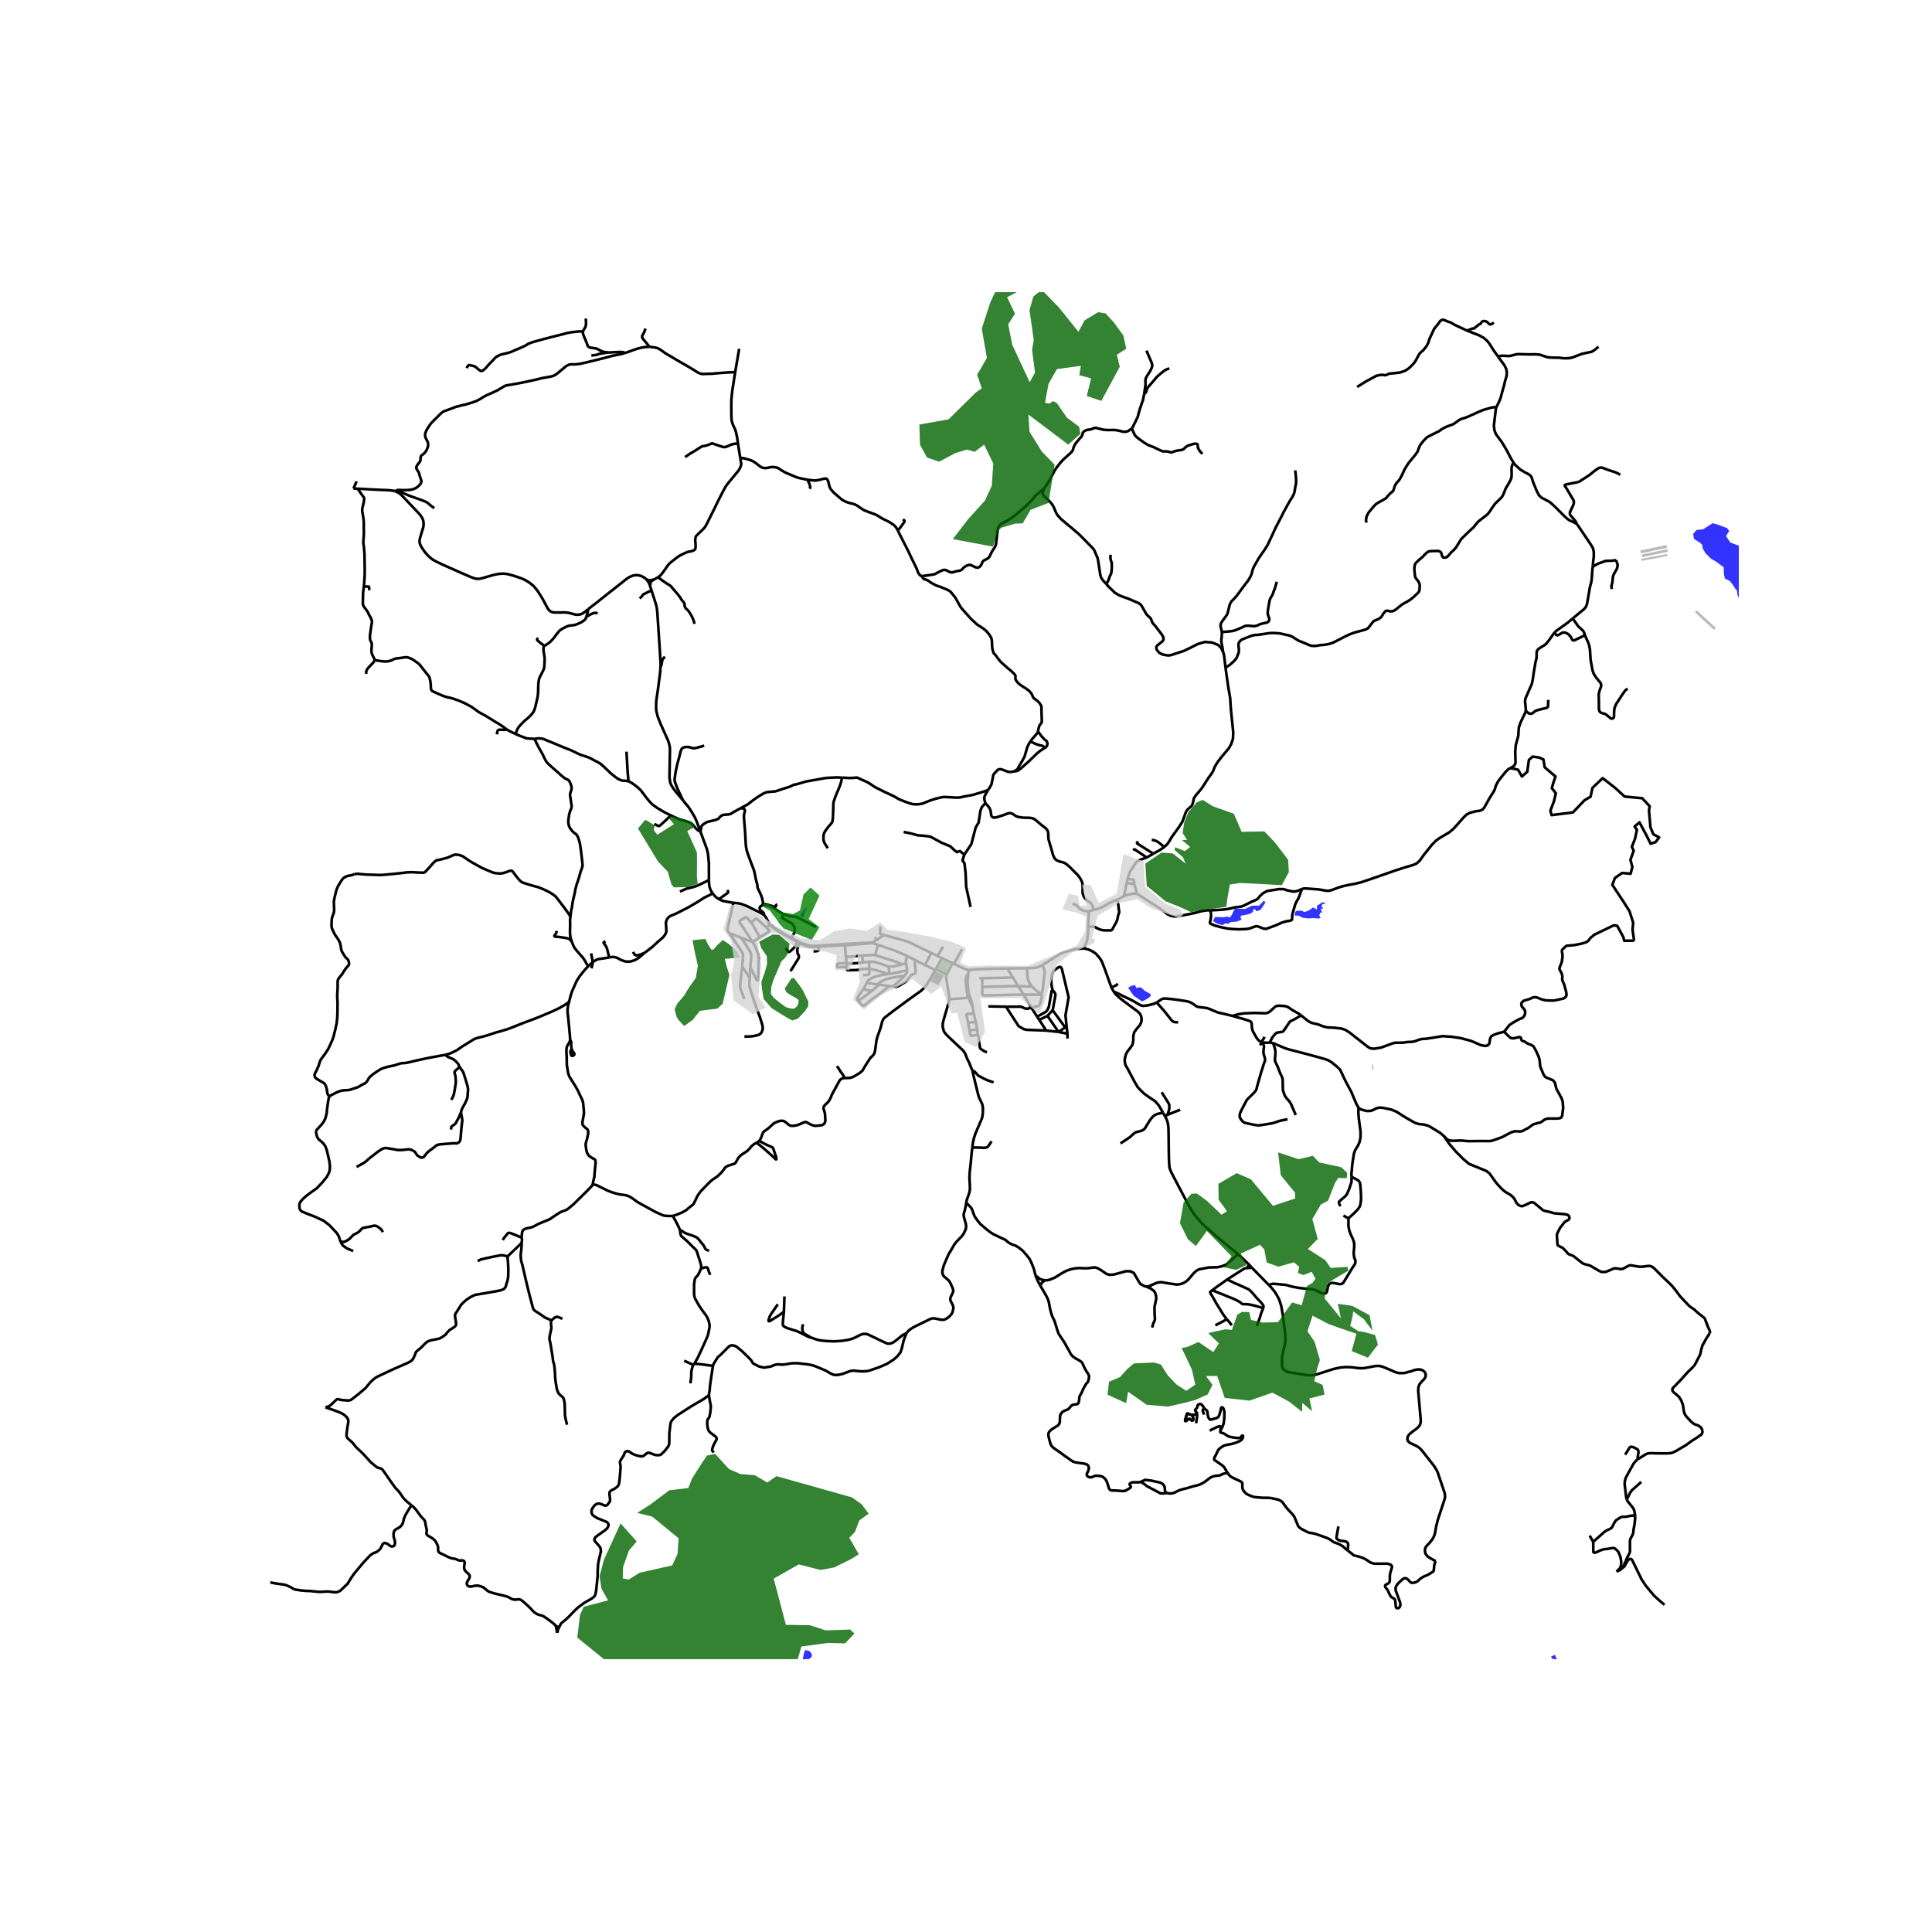 <svg xmlns="http://www.w3.org/2000/svg" width="960" height="960" viewBox="0 0 720 720"><defs><style>*{stroke-linejoin:round;stroke-linecap:butt}</style></defs><g id="figure_1"><path id="patch_1" d="M0 720h720V0H0z" style="fill:#fff"/><g id="axes_1"><path id="patch_2" d="M90 618.311h558V108.89H90z" style="fill:#fff"/><g id="LineCollection_1"><path d="m320.438 351.841-.008-.358M320.438 351.841l3.635-.28.744-.025M320.438 351.841l-5.584.436M348.564 361.537l-3.865-1.903M348.564 361.537l.195-.372M314.835 401.744l.38.012 1.384-.042 1.203-.323 1.504-.857 1.143-.716.985-.85.932-1.613 1.429-2.254.549-.814.601-.569.399-.428.315-.429.226-.435.136-.498.127-.618.083-.555.421-3.187.361-1.25.421-1.214.67-1.867.631-2.387.294-.737.307-.513.467-.435 2.888-2.254 5.793-4.278 4.312-3.065.895-.716.73-.73.94-1.186 1.767-2.963.609-1.033.827-1.403M267.924 335.102l-.965-.65-.503-.495-.478-.513-.459-.603M264.2 327.937l.003.708.08.962.09.65.146.578.143.447.254.562.253.484.35.513" clip-path="url(#pe658371335)" style="fill:none;stroke:#000"/><path d="m240.066 355.212 2.857-2.17 2.196-2.022 1.82-1.558.631-.73.429-.674.248-.548.09-.66-.098-1.615-.082-1.334.158-.737.323-.709.527-.604.654-.484 2.188-.92 4.602-2.345 3.428-2.015 2.361-1.523 1.151-.576 1.21-.548.76-.6M273.317 336.445l-1.203-.19-1.463-.266-1.109-.212-.895-.31-.723-.365" clip-path="url(#pe658371335)" style="fill:none;stroke:#000"/><path d="m271.076 331.686.282.624.008.134-.004.074-.087.112-.116.144-.64.47-2.595 1.858M311.166 352.452l2.327-.11M311.166 352.452l.004-.401M311.166 352.452l-4.046.207M286.63 344.105l.158.52M284.698 340.97l.413.456.275.376.314.574.93 1.729M286.63 344.105l.414.326M273.317 336.445l1.428.134.752.12.677.164 1.568.562.974.425 4.858 2.397 1.124.723M284.273 337.169l-.335.294-.387.221-.282.25-.15.28-.015.274.086.373.312.39.906.81.196.221.101.246.034.235-.041.207M307.12 352.66l-.048-.364M307.12 352.66l-2.017.12M320.43 351.483l-5.606.295M325.08 351.34l-.44-.063-.424.01-.62.038-3.166.158M147.1 183.034l.676-.278M219.2 227.037l-1.283 1.027-.406.285-.48.312-.558.225-.304.105-.364.053-.527.045-.364-.003-.399-.035-.493-.11-1.18-.315-.917-.232-.688-.112-.805-.046-2.722.018-1.162-.014-.47-.039-.44-.12-.518-.259-.369-.295-.282-.305-.468-.672-1.644-3.103-1.071-1.785-.923-1.424-.895-1.14-.723-.8-1.156-.937-.907-.623-.785-.48-.741-.366-1.049-.435-.786-.263-2.019-.675-1.33-.365-.813-.2-.797-.115-.74-.057-.688.007-.873.067-1.03.183-.526.094-.718.176-2.884.821-1.35.39-.733.147-.549.053-.398.01-.504-.073-.598-.144-.507-.172-.952-.361-3.658-1.584-6.278-2.788-2.667-1.26-.785-.418-.76-.46-.677-.52-.966-.873-.958-1.075-.887-1.187-.587-.933-.357-.689-.222-.519-.105-.313-.034-.438-.004-.341.022-.267.178-.938 1.195-3.957.097-.635.02-.565-.05-.576-.124-.691-.168-.524-.298-.603-.533-.787-.5-.603-1.523-1.598-4.564-4.831-.568-.558-.598-.503-.52-.347-.778-.376-.556-.19" clip-path="url(#pe658371335)" style="fill:none;stroke:#000"/><path d="m133.312 182.138.933.028 5.493.295 4.989.225 1 .084.673.092.7.172M325.306 351.515l-.225-.176M325.306 351.515l1.895.6M325.306 351.515l-.489.021M314.854 352.277l.388 4.268M314.854 352.277l-.03-.499M314.854 352.277l-1.36.065M131.734 182.065l1.578.073M131.734 182.065l1.157-2.672M241.788 217.18l-.266-.42M241.788 217.18l.383-.167.301-.183M242.275 218.39l-.158-.457-.329-.752M243.784 215.92l-1.2.306M245.262 215.11l-.7.393-.778.417M242.472 216.83l.511-.362.801-.548M273.971 138.756l1.489-8.743M275.04 165.36l-.362-2.483-.414-1.885-.365-1.131-.669-1.373-.425-1.218-.139-.597-.056-.748-.052-.924-.027-4.14.038-2.102.304-2.942 1.098-7.061M242.012 129.292l.55.019.986.119.977.155.579.175.812.415 1.91 1.376 2.249 1.334 2.661 1.587 3.723 2.142 1.977 1.187 1.76 1.095.706.295.602.155.7.042.811-.05 2.218-.056 2.94-.26 3.234-.245 1.586-.056.978.035M275.862 170.58l.331 2.037.027.27-.03.309-.113.45-.267.709-.32.6-.395.572-3.598 4.354-.688.899-.449.667-.998 1.828-1.884 3.684-.891 1.868-3 6.046-.617 1.158-.417.59-.444.523-1.631 1.58-.771.755-.237.263-.178.272-.115.49-.087.502-.007.404.112 1.18.038.993-.056.646-.106.39-.158.235-.327.225-.53.21-.485.158-.556.106-.388.049-.44.109-.984.417-1.557.766-.774.456-.595.407-2.003 1.577-.805.695-.372.418-.3.344-.694 1.047-1.01 1.39-.545.733-.459.491-.827.657M258.834 232.484l-.345-1.243-.595-1.404-.902-1.552-.458-.639-.43-.442-.398-.358-.383-.456-.113-.323-.06-.393-.023-.45-.098-.38-.18-.315-.391-.463-.503-.59-.384-.674-.76-1.047-.774-.906-1.512-1.77-.466-.582-.473-.386-1.188-.702-1.738-1.194-1.398-1.106M242.585 216.226l-.406.003-.353-.028-.361-.077-.52-.169M242.585 216.226l-.492.22-.279.152-.292.161M242.275 218.39l.53 1.655M242.275 218.39l.197-1.56" clip-path="url(#pe658371335)" style="fill:none;stroke:#000"/><path d="m219.2 227.037 1.38-1.104 1.168-.892 11.163-8.833.887-.691.79-.481.906-.393.628-.197.466-.102.844.002.514.047.488.12.482.126.676.333.605.351.749.632M241.522 216.76l-.242-.332-.334-.473M352.757 363.149l2.251-4.19M352.757 363.149l-3.998-1.984M353.735 372.389l-.103-1.711-.993-6.045-.052-.618v-.38l.17-.486M351.034 357.083l-1.67-.84M351.034 357.083l-2.275 4.082M351.034 357.083l3.974 1.876M434.15 415.958l.527.975.45 1.215.302 1.755.067 2.38.113 8.95.113 2.724.173 1.425.579 1.432 1.188 2.302 5.008 9.505 1.233 2.113 1.338 2.085 2.384 2.822 2.978 2.716 2.36 2.106 5.383 4.455 3.047 2.494M465.506 471.266l-.91-.82-1.586-1.602-1.617-1.432M428.616 479.132l2.316-.994.864-.224 1.023-.077 2.467.407 3.316.484 1.677-.267 1.323-.59 1.083-.835 2.15-2.527.985-.912.993-.54 3.685-.717 3.128-.07 1.51-.302 1.843-.688 4.414-3.868M355.008 358.96l.53.243M414.171 367.946l.91 1.65M403.832 353.457l1.76.371 1.39.632 1.384.913 1.474 1.67.797 1.293 1.256 3.278 2.278 6.332" clip-path="url(#pe658371335)" style="fill:none;stroke:#000"/><path d="m416.532 366.57-.353.443-.369.267-.421.168-1.218.498M361.129 361.53l-.263 1.186M375.43 360.912l-5.398.111-4.594.156-2.204.091-1.383.14-.722.12" clip-path="url(#pe658371335)" style="fill:none;stroke:#000"/><path d="m355.538 359.203 2.982 1.432 1.098.456.815.26.696.179M286.788 344.625l.256-.194M286.788 344.625l.485.477.917.716.756.53 1.38.937 1.699.963M285.716 345.727l.76-.787.312-.315M375.43 360.912l5.851-.085 1.417-.014M388.549 359.59l-.56.34-.79.336-1.166.336-1.864.197-1.471.014M384.672 367.732l-.714-.902-.466-.807-.278-.61-.18-.59-.144-.934-.192-3.076M388.184 370.712l-.294-.385M388.184 370.712l-6.726-.084M384.333 375.515l2.31-.54.462-.159.184-.147.105-.162.185-.446.65-2.313.03-.428-.015-.358-.06-.25M366.077 364.541l-1.094.028M366.077 364.541l-.015 3.223M377.446 364.282l-4.18.126-7.19.133M375.43 360.912l2.016 3.37M384.333 375.515l2.189 3.368M381.458 370.628l.718 1.229 2.157 3.658M375.325 375.178l5.144-.028 1.685.73.917.028 1.262-.393M377.446 364.282l1.97 3.173M379.416 367.455l-5.978.14-7.376.17M381.458 370.628l-14.501.337-.595-.091-.125-.063-.11-.198-.045-.164-.024-.544.004-2.14M379.416 367.455l2.042 3.173M379.416 367.455l5.256.277M387.89 370.327l-.443-.33-1.466-.984-1.309-1.28M364.422 385.641l-.27-1.969M367.821 392.167l-.992-.4-.61-.386-.638-.4-.301-.36-.136-.427-.052-.309-.03-.59-.098-.428-.128-.576-.015-.94-.06-.681-.124-.443-.215-.586M361.305 383.95l.2.95.086.408.11.295.101.242.102.133.112.039.117-.006 1.417-.244.872-.126M362.911 377.768l.715 3.068M362.475 375.269l.15.976.286 1.523M360.768 381.096l-.485-2.292-.083-.499v-.239l.068-.126.124-.074 2.52-.098M360.768 381.096l.537 2.853M360.768 381.096l2.858-.26M364.152 383.672l-.18-1.053-.346-1.783M361.305 383.95l2.847-.278M362.475 375.269l-.015-.674-.12-.442-.218-.703-.256-.82-.511-1.496-.234-.688-.173-.723-.082-.61-.18-1.482-.038-1.257.007-1.446.21-2.212" clip-path="url(#pe658371335)" style="fill:none;stroke:#000"/><path d="m360.824 371.717-.161-.362-.102-.306-.229-1.663-.248-1.671-.143-1.37.007-1.382.113-.787.233-.596.248-.463.324-.4M360.824 371.717l.207.385.402.857.749 1.699.293.61M362.407 399.004l-.692-1.6-.594-1.545-.48-.842-.317-.772-.36-.892-.264-.71-.361-.582-.398-.534-.654-.624-3.798-3.573-1.586-1.496-.564-.66-.414-.554-.248-.513-.158-.568-.165-.766-.053-.596.045-.667.184-1.004 1.922-6.571.188-.87.095-.676M360.824 371.717l-.725.168-.865.091-1.27.098-2.279.155-1.95.16M338.165 356.307l2.995 1.525M327.201 352.115l6.083 2.092 3.625 1.524 1.256.576M337.646 359.044l-.042-.722.06-.674.15-.477.35-.864M337.195 363.643l.228-.35.391-.619.136-.397.08-.375.014-.28M337.646 359.044l.409 2.17-.011.407M331.52 362.937l3.08-.565 3.444-.75M337.195 363.643l-.524.548-3.85 3.408" clip-path="url(#pe658371335)" style="fill:none;stroke:#000"/><path d="m331.424 367.492.654.04.744.067" clip-path="url(#pe658371335)" style="fill:none;stroke:#000"/><path d="m341.16 357.832-.16.785-.053.596.083.955.218 1.755v.534l-.076.19-.225.181-.858.281-.353.155-.42.38-.535.708-.556.857-.632.624-2.098 1.306-.992.45-.564.182-.497.063-.248-.028-.188-.086-.184-.121M323.005 366.31l3.955.569M331.017 363.007l-.597.082-2.422.4-1.3.302-1.189.42-.929.43-.575.406-.473.386-.338.422-.189.456M321.693 368.698l.448-.72.864-1.667" clip-path="url(#pe658371335)" style="fill:none;stroke:#000"/><path d="m326.96 366.879.655-.59 1.075-.687 1.444-.632.985-.288 2.256-.506 2.166-.337 1.654-.196M327.588 366.97l3.836.522M327.588 366.97l-.628-.091M327.588 366.97l-2.558 2.24M337.646 359.044l-1.467.31M323.92 358.413l.72-.01h.591l.481.059.376.075 2.673.802 2.35.855M336.18 359.353l-2.828.702-.985.155-.489.05-.767-.066" clip-path="url(#pe658371335)" style="fill:none;stroke:#000"/><path d="m331.52 362.937-.028-.192-.38-2.551M326.133 355.963l.38.098 7.117 2.247 1.076.435 1.473.61M331.52 362.937l-.503.07M323.92 358.413l-2.363.281M323.92 358.413l-.02 2.625M315.591 360.315l-.022.646.015.337.067.14.14.123.24.018 1.632-.035 1.365-.042.643-.039.406-.074.311-.073.264-.095.398-.056 1.76-.12 1.09-.007M331.017 363.007l-1.793-.592-2.55-.801-1.09-.267-.94-.182-.744-.127M321.637 363.454l2.023-.24.155-.103.078-.109.041-.12.027-.246.001-.294-.017-.208-.045-1.096M321.31 356.075l.247 2.619M326.133 355.963l-.902-.05-.876.022-3.045.14M315.242 356.545l2.725-.084 1.895-.253.745-.08.703-.053M315.479 359.159l3.616-.213 1.128-.112.737-.095.597-.045M327.201 352.115l-1.068 3.848M314.824 351.778l-1.374.115M315.591 360.315l-.112-1.156" clip-path="url(#pe658371335)" style="fill:none;stroke:#000"/><path d="m315.453 358.875-2.817.155-.308.078-.158.112-.12.218-.113.646.015.168.158.162.218.028 3.263-.127M298.15 351.227l-.154.292M298.15 351.227l-1.481-.782-1.786-.93M301.9 352.427l-.287-.062-.835-.225-1.11-.337-1.04-.372-.478-.204M297.996 351.519l.744.34 1.188.443.703.238.865.243.414.066M294.597 361.923l2.872-4.577.204-.47.044-.387-.052-.344-.278-.568-.188-.562-.09-.61.014-.555.173-.612.173-.617.527-1.102M297.996 351.519l-.91-.51M279.941 343.792l1.52-1.284.191-.085.17-.034.16.03.283.19 3.451 3.118M283.182 349.275l3.313-2.028.15-.162.041-.137-.052-.179-.094-.137-.824-.905" clip-path="url(#pe658371335)" style="fill:none;stroke:#000"/><path d="m280.468 351.02-4.741-7.175-.094-.239-.041-.26.067-.136.369-.253 1.345-.853.28-.151.224-.07.26.01.195.078.17.14.8.972.64.71" clip-path="url(#pe658371335)" style="fill:none;stroke:#000"/><path d="m283.182 349.275-.988-1.65-1.5-2.723-.753-1.11M271.843 347.783l4.377 1.657M273.317 336.445l-.245 1.092-1.853 8.246-.113.653.03.316.218.428.49.603M276.588 360.217l.286-3.124.037-1.004-.098-.646-.195-.491-1.075-1.636-3.7-5.533M280.468 351.02l.613-.344 2.101-1.4M279.622 360.508l2.41 4.813.102.066.142.011.15-.088.06-.105.031-.165.26-7.205-.031-.927-.18-1.123-.218-.742-.888-2.282-.466-.828-.526-.913" clip-path="url(#pe658371335)" style="fill:none;stroke:#000"/><path d="m276.22 349.44 2.834 1.089 1.414.491M279.622 360.508l.207-2.481.12-2.001-.083-.583-.112-.407-.263-.512-.52-.871-1.36-2.127-1.391-2.086M276.588 360.217l-.745 6.719-.022.765.075.54 1.466 4.014M276.588 360.217l2.8 4.184M279.389 364.4l.233-3.892M277.423 386.333l.736-.056 1-.008.813-.049 1.256-.182 1.496-.386.616-.351.271-.302.308-.499.136-.393.165-.604.03-.533-.083-.653-.157-.625-.835-2.703-1-2.604-1.685-4.963-1.067-3.398-.106-.54-.045-.682.045-1.004.072-1.397M304.267 345.523l-6.96-3.584-.556-.21-.447-.11-.44-.055-.316-.004-.47-.004-.722-.147-1.308-.4-1.203-.428M284.273 337.169l.454.158 1.005.06.834.15.872.333.602.337 2.91 1.875.895.499M294.883 349.514l.881-1.445.439-.82-.135-1.762-.953-1.342-3.616-2.02.346-1.544M294.725 349.729l.158-.215M294.725 349.729l2.019 1.088.342.192M292.025 348.248l1.918 1.087.782.394M294.883 349.514l-2.7-1.478M344.699 359.634l-3.539-1.802M344.699 359.634l2.36-4.5M347.06 355.134l2.305 1.11M329.458 348.463l8.423 2.305.535.192.85.365 1.67.826 3.071 1.493 3.053 1.49M349.365 356.243l2.132-3.446M358.54 353.748l-3.002 5.455M388.549 359.59l.785-.475 4.437-2.794 1.293-.78.978-.435 1.293-.456 2.541-.681 1.474-.33 1.49-.112.992-.07M405.57 345.46l-.121 2.632-.241 1.882-.293 1.123-.474 1.102-.609 1.258M405.757 339.647l-.188 5.813M407.547 339.106l-1.128.302-.662.239M399.606 336.867l.79.098.383.147.511.359.422.456.548.59.647.442.594.323.97.239 1.286.126M423.698 333.097l-.962-3.616M451.069 339.23l-1.324.016-1.932.303-2.436.652-2.06.443-3.722.709-1.256.175-1.016-.02-1.225-.31-.963-.47-3.293-2.471-3.249-2.008-3-2.001-1.895-1.151" clip-path="url(#pe658371335)" style="fill:none;stroke:#000"/><path d="m418.908 333.939 1.046-.38 1.045-.287 1.293-.231.842-.029.564.085M416.344 335.238l-1.88.793-1.406.681-1.684 1.053-.774.408-1.805.632-1.248.301M367.227 299.263l.263.38.595.589.36.492.392.561.187.478.203.631.075.73.098.696.098.28.188.254.308.238.354.085h.36l.722-.106 2.4-.765 1.744-.653.534-.133.45.006.354.07.647.303.767.576.647.315.639.183 1.594.238 2.571.064.782.126.67.21.602.38.661.575 1.526 1.292 1.565 1.2.458.464.263.373.249.582.097.499.03 1.326.016.57.12.631.39 1.32.715 2.422.278 1.047.219.8.218.54.345.674.444.52.466.309.827.386 1.474.365.662.274.616.414 1.204 1.032 2.82 2.836.556.66.579.843.368.695.249.59.168.663.063 1.002-.021 1.213v.997l.154.737.23.646.443.73.647.653 1.398 1.082.414.343.33.485.475 1.825M418.908 333.939l.963-4.915M416.344 335.238l1.03-.464 1.534-.835M420.254 327.487l-.383 1.537M427.36 319.568l-1.082.386-1.166.403-.786.334-.733.506-.895 1.214-1.256 1.924-.549.969-.639 2.183M422.736 329.48l-.249-1.46-.146-.157-.214-.064-1.873-.312M419.87 329.024l2.866.457M456.722 248.778l.145 1.176.871 6.094.692 3.981.301 4.487.865 8.453-.113 2.401-.639 1.868-.864 1.587-2.753 3.272-1.428 1.86-1.046 1.692-.699 1.784-.714 1.13-.925 1.222-1.843 2.893-.91 1.354-2.195 2.591-.61 1.06-.345 1.756-.413.878-1.617 1.453-.504.786-.58 1.594-.781 2.141-1.489 2.254-2.504 3.454-.887 1.538-.752 1.102-1.083 1.018M429.804 318.15l2.564-1.454 1.534-1.039" clip-path="url(#pe658371335)" style="fill:none;stroke:#000"/><path d="m429.225 312.961 1.068.246.383.112 1.03.555 2.196 1.783M472.86 478.89l1.136 1.2.88 1.095.766 1.13 1.06 1.944.768 2.38.631 3.607.843 6.81.105 2.182-.218 1.987-.557 1.874-.443 2.506-.053 2.632.06 1.186.527.927.82.653 1.608.47 6.37 1.004 1.834.035 1.527-.26 6.504-2.077 2.504-.541 2.068-.175 2.143.084 2.834.358 1.677-.021 2.068-.372 2.196-.421 1.308-.057 1.226.232 1.662.667 3.436 1.485 1.35.315 1.793-.021 2.67-.705 1.368-.47 1.075-.186 1 .045 1.016.421.64.632.28.832-.086.838-.496.829-1.03 1.032-.775.997-.368 1.123-.053 1.375.925 10.592-.03 1.172-.286.857-.571.73-.782.708-1.309.927-1.398 1.193-.496.85-.106.785.256.786.64.618 2.54 1.2 1.099.717 1.037 1.123 4.324 5.53.655.993.683 1.26 2.677 7.91.143 1.236-.165 1.039-2.504 7.6-.64 2.514-.45 2.625-.421 1.242-.663 1.13-1.022 1.27-1 1.004-.504.786-.143.969.196 1.165.714.948 1.203.806 1.918 1.067" clip-path="url(#pe658371335)" style="fill:none;stroke:#000"/><path d="m504.963 579.869.171-.035.173.007.699.137 1.925.624 1.083.561 1.707 1.124.812.294.82.169 4.601-.035.816.203.605.288.298.354.082.51-.65 2.119-.136.891-.041 2.211-.203.418-.323.358-1.087.593-.124.261-.015.265.192.435.797.958.338.836.692 1.42.515.447.902.536.32.477.29 2.692.23.316.623.021.444-.27.323-.621.034-.653-.147-.751-1.594-4.313-.06-.772.21-.793.617-.933 1.887-1.769.602-.288.515.007.5.204 1.282 1.308.53.222.726-.074.673-.19.722-.396 1.023-.948 1.037-.666 1.88-.807 1.677-1.042.274-.31.125-.378.127-1.695.184-.657.388-.916M362.357 427.633l.216-1.799.436-1.895.556-1.6 2.422-5.686.285-1.741.03-1.98-.18-1.263-.557-1.222-.812-1.7-.812-3.214-1.173-4.802-.36-1.727" clip-path="url(#pe658371335)" style="fill:none;stroke:#000"/><path d="m370.288 403.364-1.775-.597-.925-.351-2.451-1.256-.632-.373-.458-.512-.67-.744-.376-.295-.594-.232M323.45 510.96l1.54-.526 2.482-.842 3.098-1.334 2.542-1.642 1.308-1.18 1.113-1.39.48-1.305.738-3.095.428-1.243.677-1.6" clip-path="url(#pe658371335)" style="fill:none;stroke:#000"/><path d="m360.084 448.214-.17 1.169-.364 1.645-.384 1.292-.045.477.083.682.714 2.555.09.576.03.617-.142.87-.767 1.636-.624.884-1.376 1.454-.993 1.06-.55.765-1.164 2.056-.798 1.257-.849 1.902-1.015 2.373-.557 2.015-.007.75.112.639.399.716 1.64 1.411.556.646.376.702.85 1.986.105.611-.045.527-.903 1.93-.135.582.03.632.413.786.565 1.215.135.47-.03.618-.27 1.235-.37.744-.797.906-.894.702-.933.456-.706.112-.828-.091-1.94-.407-.752-.098-.54.091-.776.294-5.286 2.584-1.458.807-1.159.87-.699.878" clip-path="url(#pe658371335)" style="fill:none;stroke:#000"/><path d="m302.309 498.51.582.174 1.346.498.842.225 1.098.182 1.902.183 2.895.105 2.737-.182 1.745-.26 1.67-.365 1.202-.456 2.46-1.214.608-.204.549-.098.632.007.601.105.572.232 4.466 2.14 2.233 1.053.677.113.752-.078.594-.182.572-.316.654-.463 1.294-1.025 1.308-1.067 1.556-.814M207.627 608.515l.339-1.236.428-.923M264.203 520.008l-.992.667-.828.632-4.3 2.492-5.437 3.467-1.46 1.186-.736.857-.383.582-.188.576-.436 3.636-.023 3.285-.03.702-.173.603-.414.653-1.06 1.354-1.316 1.292-.526.232-.707.105-.992-.105-1.5-.524-.508-.249-.564-.07-.571.19-.888.75-.466.288-.61.141-.811-.098-1.188-.309-1.339-.512-1.225-.836-.421-.182-.505-.014-.465.217-.316.358-.391 1.046-1.249 1.93-.158.562.068.498.173.885-.007.758-.339 4.204-.218 1.6-.21.597-.362.512-.924.723-1.534.829-.346.308-.196.45v.497l.233 2.036-.052.583-.233.47-.714.913-.309.231-.451.112-.542-.161-.947-.421-.827-.211-.692.05-.917.504-.918 1.25-.263.512-.067.618.083.702.285.547.602.527 1.263.751 3.436 1.403.43.4.24.506-.038.547-.323.71-.655.715-3.488 2.485-.437.386-.226.414-.09.526.128.414 1.82 2.064.3.554.121.555.06.66-.834 3.565-.241 1.369-.15 2.961.015 1.208-.557 5.467-.233 1.263-.24.695-.572.618-.684.512-2.662 1.502-1.278.948-1.347 1.031-1.007.976-2.489 2.569-1.045.94-1.053.821-.519.52-.654 1.266" clip-path="url(#pe658371335)" style="fill:none;stroke:#000"/><path d="m207.139 605.904.266.182.308.116.361.095.32.06M610.27 543.855l.835-.502 2.256-1.407.767-.298 1.158-.112 1.542.074M631.092 509.314l-1.995 1.892-2.66 2.982-3.045 3.111-.176.53.086.516.421.512 1.135.955.903.821.857 1.41.557 1.524.307 2.12.271 1.116.655 1.018 1.887 2.063 1.109.846 1.538.53.97.744.413.73.143.969-.323.814-1.615 1.158-2.077 1.312-2.068 1.516-3.67 2.176-1.293.646-.816.204-1.398.115-2.668-.023-1.712-.011M604.62 584.27l.406-.611.883-2.046.572-1.292.73-1.375.247-.751-.025-1.69.003-2.318.165-.695.85-1.586.24-.786.046-.856.466-2.583.222-2.594" clip-path="url(#pe658371335)" style="fill:none;stroke:#000"/><path d="m606.248 558.84.345.643 2 2.505.43.885.402 2.214M593.743 574.63l.91-.843 3.27-2.905.783-.513 1.414-.646.5-.386.462-.758.601-1.263.595-.751 1.51-1.014.61-.257 1.733-.07 1.346-.298.906-.116.53.095.512.182M604.62 584.27l-.26.35-.733.53-1.203.516" clip-path="url(#pe658371335)" style="fill:none;stroke:#000"/><path d="m593.743 574.63.037 3.639.113.273.27.123.708-.161 1.564-.734 1.263-.42 1.464-.13 1.675-.303.538-.024.327.105.497.362.89.912.82 2 .278 1.713-.045 1.25-.256.841-.334.533-1.128 1.057M592.409 572.28l1.188 2.077.146.272M610.27 543.855l-.514.45-.914 1.049-1.872 3.348-1.151 2.148-.338 1.34-.008 1.06.546 4.683.229.908" clip-path="url(#pe658371335)" style="fill:none;stroke:#000"/><path d="m611.637 552.27-2.087 1.873-1.385 1.241-.73.996-.488 1.089-.7 1.372M605.66 542.125l1.63-2.642.285-.253.39-.088.84.218 1.518.807.226.463.06.61-.265 1.789-.074.826M470.336 388.523l.297.337.22.323.202.709-.15 1.327-.06 1.158.18.807.361 1.075.06 1.024-.315.745-1.15 3.622-1.377 4.78-.421 1.707-.624.842-1.579 1.607-1.338 1.314-2.309 4.45-.316.913-.022 1.01.42.808.753.912.736.457 3.588.758 1.428.196 1.09-.12 3.805-.61 1.258-.331 1.472-.525 1.85-.443 1.436-.245M538.024 423.304l.947 1.365 1.21 1.713 2.4 2.801 2.714 2.717 2.18 1.853 2.948 1.2 3.482 1.426 1.188.905 1.316 1.881 1.474 1.987 1.804 1.938 1.377 1.137 1.872 1.08.992.878.64.92.455.975.796.945.82.403.718.067.707-.26 2.455-1.151.5-.05.617.158 2.572 2.124.841.72 1.083.347 1.09.186 1.933.576 4.098.358.846.193.56.386.248.688-.12.579-.643.453-.703.368-.579.491-.53.755-.89 1.085-.573 1.116-.564 1.13-.101.621.222 3.374.224.429.565.315 1.188.578 1.305 1.366.666.803.387.232.616.221.862.302 3.067 2.436.7.477.947.327.906.2.748.238 3.426 1.997.744.323.891.067.94-.12 2.64-1.122.68-.155.804.084 1.237.221.827-.108 1.925-1.053.572-.221.519-.043 2.993.523 1.15.022 2.248-.303.752.032.752.277.88.682 2.97 3.004 3.369 3.22 1.361 1.62 1.947 2.621 3.211 3.363.696.572 1.17.769.698.66 1.511 1.27 1.693 1.34M637.158 496.835l.111-.345-.105-.547-.786-1.786-1.007-2.689-.158-.26M506.247 412.798l.985.668 2.068.568 1.496-.035 1.037-.386 1.128-.583 1.098-.274 1.376.113 3.068.631 2.015.85 2.008 1.292 1.97 1.214 2.715 1.545 1.488.484 2.076.224 1.767.541 4.166 2.542 1.316 1.112" clip-path="url(#pe658371335)" style="fill:none;stroke:#000"/><path d="m560.522 384.472 1.82 1.812.612.516.568.133.58.018 1.83-.422.474-.032.316.166.146.526.196.502.395.256.695.18.925.663.79.354.721.235.873.534.842 1.432 1.12 2.457.361 1.355.203 2.26 1.203 2.935.617.934.64.365 1.435.561.925.418.662.853.534 2.232 1.947 3.573.414 1.243.18 2.324-.368 2.976-.383.653-.512.253-1.3.126-3.174-.028-1.158.365-1.023.79-.684.354-.993.208-1.646.501-1.685 1.257-2.36 1.228-.666.141-.914-.046-.65-.067-.65.05-1.339.435-3.301 1.748-3.482 1.25-.992.196-3.264-.021-4.752.05-2.714-.232-2.64.087-.91-.003-.94-.148-.804-.435-1.218-1.239M474.454 388.72l.82.372 1.519.646 1.67.716.826.323 1.504.442 4.843 1.243 5.406 1.46 2.835.807 1.155.424 1.259.748 1.94 1.594 1.18 1.144 2.129 4.444 2.052 3.84 1.812 4.303.843 1.572M503.705 438.575l-.068-1.003.346-3.861.587-3.79.45-1.278 1.121-1.832.564-1.32.324-1.741-.008-2.142-.587-4.408-.195-2.218.008-2.184M473.169 388.53l1.285.19M470.237 388.418l.977.133 1.053.05.902-.071M484.876 378.393l-1.639.997-1.466.8-.632.246-.522.386-.685 1.06-1.65 2.411-.429.25-.549.077-1.02.14-.62.21-.533.464-.85 1.04-.646 1.143-.466.913M431.075 373.605l1.496-1.008.647-.375.744-.13 2.309.196 2.406.299 2.951.442 1.072.204 1.004.344 1.086.635.967.737.428.204.67.158 2.447.302.665.12 1.004.371 2.56 1.088 1.286.373.49.08 4.056.959" clip-path="url(#pe658371335)" style="fill:none;stroke:#000"/><path d="m470.082 388.353-.577-.3-.564-.472-.615-.764-.562-.965-.874-1.597-.207-.586-.124-.587-.116-1.713-.192-.52-.384-.29-2.857-.924-1.88-.505-1.767-.526M484.876 378.393l-.985-.702-1.526-.836-1.203-.73-.955-.695-.82-.379-.816-.144-1.959-.116-.857.106-.579.309-2.064 1.88-.812.419-.985.119-1.793-.08-2.045-.057-3.903.168-2.18.33-2.031.619M433.422 414.69l-1.55-2.699-1.354-1.572-2.15-1.432-1.955-1.404-1.339-1.27-1.157-1.272-1.129-1.951-2.556-4.816-.835-1.432-.27-1.537.18-1.397.36-1.124.49-.906 1.18-1.516.715-1.067.27-1.432.045-1.874.294-1.186.82-1.229 1.3-1.523.481-.983.173-.878-.037-.835-.151-.766-.496-.905-.782-.751-1.624-1.187-4.042-3.001-.981-.81-1.391-1.23-.85-1.108" clip-path="url(#pe658371335)" style="fill:none;stroke:#000"/><path d="m431.075 373.605-1.263.554-2.158.527-1.55.183-.864-.169-.707-.344-1.816-1.081-1.414-.776-2.714-1.25-2.004-1.066-1.504-.586M439.06 380.976l-1.383-.07-.617-.253-.511-.491-2.692-3.426-2.782-3.131M470.082 388.353l.155.065M471.251 386.403l-.481.913-.688 1.037M482.884 415.53l-1.7-3.96-.556-.968-1.256-1.44-.594-.899-.624-1.807-.07-.79-.043-2.492-.045-1.074-.218-.695-.88-1.882-.76-2.05-.721-1.48-.301-.808.03-.765.166-1.727-.023-1.039-.188-.905-.27-.885-.377-1.145M469.543 389.522l.793-.999M502.56 454.024l-1.05-.503-.839-.544M499.517 449.54l-.519-1.186-.022-.358.172-.309 1.963-1.685.752-.778.932-2.092.872-2.654.038-1.903" clip-path="url(#pe658371335)" style="fill:none;stroke:#000"/><path d="m502.56 454.024 1.842-1.693 1.476-1.457.76-1.06.316-.8.27-1.881-.015-1.692-.112-1.93-.106-1.264-.15-1.34-.32-.601-.429-.46-2.387-1.27M631.092 509.314l.613-.88.983-1.897.788-1.48.203-.617.376-1.702.383-1.302 1.384-2.5 1.336-2.101M472.86 478.89l-6.361-6.5M502.56 454.024l-.05 2.845.368 1.825.481 1.285.797 1.72.451 1.284.09 1.481-.24 2.57.21 1.55.474 1.23-.049.897-.357.71-.744 1.06-1.783 2.969-1.638 2.66-.52.358-.853.095-2.545-.48-.857.17-.467.334-.353.604-.511 2.24-.346.498-.963.168-1.056-.333-1.226-.699-1.845-.629-2.11-.15-2.876-.323-2.391-.442-2.595-.695-4.47-.4-.89.14-.836.323M434.15 415.958l-.728-1.267M434.15 415.958l.757-.426M434.907 415.532l2.208-.907 2.712-1.048M432.925 407.049l1.54 2.471.904 1.397.406.871-.023 1.509-.399 1.432-.446.803M329.458 348.463l-4.377 2.876M328.058 345.226l-.056 2.561.026.21.08.117.172.08 1.178.269M265.692 509.023l.218-.674 1.497-2.421.504-.505.533-.429 2.534-2.527.662-.66.624-.365.654-.076.76.14.827.386 1.962 1.593 2.234 2.148 1.203 1.242.722 1.208 2.172 1.128 1.905.467 2.63-.444 1.218-.52.858-.245h.834l1.293.091 1.083-.084 1.196-.232 1.436-.196 1.978-.021 3.557.407 1.428.231 1.301.372 1.925.78 2.42 1.038 1.73 1.04 1.016.413 1.068.134 1.256-.176 1.217-.302 2.783-1.039 1.097-.14 1.144.126 2.15.169 2.128-.12M362.357 427.633l-.311 2.582-.24 2.766-.437 4.057-.09 1.84.166 3.06.015 1.376-.286 1.39-.872 2.443-.218 1.067M385.913 475.338l-.624-2.471-.917-2.31-.662-1.376-1.03-1.326-1.564-1.748-1.46-1.2-1.278-.724-1.51-.526-1.114-.66-.797-.695-.631-.435-.767-.316-1.7-.814-1.519-.716-1.12-.68-1.226-.942-2.564-2.154-.812-.955-.948-1.278-.616-1.046-.797-2.26-.399-.681-.489-.513-1.285-1.298M387.815 479.36l-1.052-1.952-.85-2.07M389.41 477.127l-1.12-.21-.805-.316-.594-.491-.978-.772M425.097 552.236l-.62.172-2.311.003-.575.125-.464.295-.171.254.012.182.392.58.056.291-.105.256-.557.362-.605.375-.827.45-.805.09-.763-.02-1.184-.127-1.497-.07-.932-.021-.523-.25-.342-.48-.263-.92-.323-1.024-.346-.898-.583-.815-.647-.579-.906-.386-1.109-.12h-.835l-.714.24-.65.305-.722.056-.542-.17-.473-.322-.173-.497.113-.534.338-.632.21-.625.159-.631-.106-.54-.233-.471-.421-.372-.774-.267-.986-.154-2.51-.358-.88-.288-.745-.49-1.323-.934-1.189-.829-1.42-1.053-1.648-1.137-1.21-.856-.557-.66-.316-.66-.39-1.368-.346-1.453-.076-.744.158-.625.436-.618.692-.603 1.068-.667 1.225-.779.43-.484.255-.73.067-1.306.046-1.11.315-.708.527-.688.82-.463.736-.274.595-.267.443-.407.602-.758.327-.301.579-.236.83-.101.73-.141.36-.358.174-.744.113-.744.022-.73.249-.604.556-.927.752-1.712.91-1.6.654-.73.285-.688.166-.73.052-.92-.315-.744-.617-.905-.624-1.109-.692-1.46-.308-.723-.436-.393-.842-.54-1.294-.723-1.03-.744-.714-.913-.594-1.172-.745-1.27-.97-1.784-1.127-1.691-.903-1.32-.436-1.018-.737-2.393-.511-1.629-.872-1.782-.617-2.043-.39-1.952-.227-1.249-.413-1.193-.587-1.194-.94-1.635-1.098-1.825M389.41 477.127l-.967.766-.372.42-.184.453-.072.594" clip-path="url(#pe658371335)" style="fill:none;stroke:#000"/><path d="m434.748 556.412-.477-.596-.154-.397v-.646l-.11-.624-.38-.773-.6-.558-.704-.305-3.218-.719-2.35-.28-1.658.722" clip-path="url(#pe658371335)" style="fill:none;stroke:#000"/><path d="m434.748 556.412-1.237.144-1.072-.047-5.042-2.682-1.06-.85-1.24-.741" clip-path="url(#pe658371335)" style="fill:none;stroke:#000"/><path d="m457.54 548.94-.384.029-.82.136-.73.236-.635.322-.507.204-1.425.133-1 .218-.842.365-.745.534-1.639 1.249-1.497.806-1.07.355-1.689.411-1.03.316-1.549.442-1.295.315-1.21.354-1 .496-.984.499-.989.21-.793-.014-.96-.144" clip-path="url(#pe658371335)" style="fill:none;stroke:#000"/><path d="m454.763 533.292-.032.268.077.2.326.179.68.178.59.287.782.537.598.342.658.206 1.214.214.952.133.83.074.38-.03.432-.117.234-.148.24-.456.146-.142.22-.025.126.092.059.156-.182.793-.354.491-.601.463-1.264.569-.804.253-.67.224-.94.183-1.383.253-1.053.315-1.113.73-.533.46-.343.372-.22.386-.306.667-.335.723-.289.53-.354.572-.045.414.094.445 1.12.766.99.705 1 .698.492.488 1.042 1.734.315.467M502.257 577.831l-.518-.412-.67-.551-.6-.593-.933-.537-.726-.39-1.02-.351-.811-.301-1.087-.81-1.03-.604-1.233-.45-1.545-.568-1.286-.439-1.308-.375-.985-.161-.786-.137-.775-.362-1.327-.68-.808-.46-.444-.292-.383-.372-.305-.495-.35-.912-.32-.747-.379-.973-.353-.74-.444-.621-.665-.734-.798-.825-.92-1.031-.677-.923-.658-.93-.44-.464-.576-.4-.898-.36-1.105-.23-.982-.241-.977-.14-.993-.036h-1.485l-1.297-.101-1.215-.092-.74-.112-.838-.242-.685-.263-.737-.332-.578-.307-.445-.361-.462-.536-.36-.505-.256-.58-.042-.484-.007-.766-.004-.695-.248-.442-.421-.295-1.714-.807-1.173-.548-.824-.477-.64-.646-.432-.652M444.557 527.32l.245-.13.334-.019.433.014.289-.137.32-.284M448.832 524.838l-.16-.216-.312-.47-.329-.464-.4-.349-.27-.107-.305.019-.54.217-.201.241-.073.532-.106.316-.316.372-.38.417-.063.222.064.22.613.7.124.276M445.725 530.394l.17-.9.128-.824.072-.74.083-1.166M444.557 527.32l-.075.283.011.307.162.51.066.559-.077.226-.187.137-.229.024-.228-.08-.59-.46-.263-.049-.267.088-.355.265-.44.368-.216.09-.173-.078-.045-.149.092-.384.164-.538.176-.601.182-.566.044-.31.094-.136.276-.02.346.158.39.16.368.083.481.06.293.053" clip-path="url(#pe658371335)" style="fill:none;stroke:#000"/><path d="m444.557 527.32-.293-.052-.481-.061-.367-.083-.391-.16-.346-.158-.276.02-.094.137-.044.31-.182.565-.176.601-.164.538-.092.384.045.15.173.077.216-.09.44-.368.355-.265.267-.088.264.049.59.46.227.08.23-.024.186-.137.077-.226-.066-.559-.162-.51-.01-.307.074-.283M454.763 533.292l.128-.277.274-.47.256-.513.212-.488.328-.88.108-.65.106-.723.06-.834.04-.796.012-.75-.032-.779-.058-.516-.161-.407-.158-.382-.248-.298-.17-.083-.229.053-.143.16-.256 1.217-.184.611-.218.79-.239.495-.291.406-.523.281-.548.172-.56.151-.64.2-.447.04-.277-.022-.276-.22-.256-.482-.165-.558-.145-.483-.05-.71-.08-.572-.191-.292-.647-.565-.263-.28M448.7 527.21l-.113-.44-.204-.515-.13-.379-.015-.361.184-.33.41-.347" clip-path="url(#pe658371335)" style="fill:none;stroke:#000"/><path d="m450.82 533.204.715-.442.534-.232.547-.254.809-.416.63-.246.319-.095.3-.001.192.107.05.245-.061.755-.092.667M502.257 577.831l.527.425.511.372.587.462.44.39.64.389" clip-path="url(#pe658371335)" style="fill:none;stroke:#000"/><path d="m498.798 568.842-.073.392-.133.675-.11.636-.116.67-.071.46-.124.565-.105.745.041.283.184.252.517.416.872.277 1.236.118.8.22.417.285.2.316.076.492-.012.48-.075.663-.065 1.044M465.506 471.266l.993 1.124M464.703 472.573l.36-.62.443-.687M457.4 476.798l.724-.47 2.135-1.375 2.194-1.409.97-.625.885-.326.395-.02M466.499 472.39l-.947.13-.849.053M457.156 491.598l-.568-.734-.782-1.063-.692-1.127-.857-1.393-1.022-1.642-.888-1.597-.977-1.664-.365-.649-.013-.234.115-.149.695-.505M457.4 476.798l-.85.582-1.15.842-1.594 1.103-.823.617-1.181.899" clip-path="url(#pe658371335)" style="fill:none;stroke:#000"/><path d="m470.687 487.629-.663-.358-1.082-.309-1.505-.42-1.834-.394-1.364-.134-.594.024-.541-.017-.493-.302-.507-.463-1.145-.644-1.217-.577-1.73-.674-2.334-.976-1.797-.702-2.08-.842M457.156 491.598l.538.6.646.737.707.983M452.934 493.932l.955-.527 1.27-.638.884-.491 1.113-.678" clip-path="url(#pe658371335)" style="fill:none;stroke:#000"/><path d="m468.355 494.157.887-2.337.252-.72.47-1.61.347-.907.27-.642.106-.312M457.4 476.798l.715.407 1.173.568.85.435 1.428.576 1.534.695 1.143.526 1.105.485.835.765.963 1.018 1.037 1.284 1.417 1.474.698.773.423.593.148.343-.057.506-.125.383M331.424 367.492l-.764.602-.962.723-1.771 1.397-3.32 2.411-2.399 2.012-.248.14-.203.064-.203-.05-.196-.112-.33-.288-.752-.92-.391-.42M321.693 368.698l-.53.754-.71.976-.617.976-.263.48-.083.278.019.267.056.196.32.425" clip-path="url(#pe658371335)" style="fill:none;stroke:#000"/><path d="m325.03 369.21-.274.25-2.143 1.576-2.728 2.014M325.03 369.21l-1.22-.161-2.117-.351M429.804 318.15l-2.444 1.418M424.157 313.597l-.429.435-.007.182.12.162 5.963 3.773M422.3 316.903l.362-.344.089-.042.107.02 4.502 3.03M562.847 286.248l-.776.42-.917.927-1.504 1.825-1.407 1.84-.804 1.607-.338 1.194-.346.772-1.7 2.69-1.894 3.418-.7.808-1.053.42-1.323.141-2.309.604-1.217.646-.948.913-1.534 1.706-2.406 2.696-1.557 1.297-3.707 2.206-1.3.941-1.407 1.447-2.872 3.552-1.722 2.415-1.143 1.06-1.55.639-2.954.857-3.422 1.109-7.986 2.78-4.601 1.566-2.211.555-2.895.54-1.564.351-1.707.485-2.947 1.095-1.136.231-1.346-.133-1.166-.232-1.015-.168-4.82-.358-.842.035-.616.168M451.069 339.23l.872-.012 3.053-.161 2.497-.28 1.443-.317 1.226-.309 1.425-.161.91-.109 1.041-.39 2.94-1.464 1.497-.607.534-.309.376-.33.661-.856 1.15-1.046 1.497-.814 4.444-.724 1.797.022 1.264.449 2.278.442.91-.077 1.038-.302 1.263-.562" clip-path="url(#pe658371335)" style="fill:none;stroke:#000"/><path d="m451.069 339.23.18.993.09 1.032-.172 1.404-.271 1.165.045.232.263.21 1.572.668 2.098.568 2.609.534 1.534.168 2.64.133 2.707-.105 1.368-.232 1.278-.463.91-.33.684-.028.805.309 1.257.51.484.082.447.073.423-.042 3.596-1.336 2.055-.926.874-.257.842-.26 1.466-.23.437-.198.218-.343.037-.808.083-1.01.398-1.433.7-2.352.473-1.018.647-1.088.429-1.047.91-2.492M586.107 230.486l-2.049 1.703-3.978 2.837-.774.723M568.566 264.786l.062-.53-.3-2.872.142-1.025 1.782-4.086.564-1.222.36-1.559.445-3.068.564-3.35.436-1.867.03-1.481.06-1.033.481-.723.79-.561 1.519-.928.692-.54.917-1.144 2.196-3.048" clip-path="url(#pe658371335)" style="fill:none;stroke:#000"/><path d="m590.675 236.732-3.986 1.924-.45-.007-.279-.183-.639-1.207-.812-.913-1.076-.561-.653-.085-.595.099-1.285.807-.587.154-.278-.049-.73-.962M412.246 217.599l1.068 1.2 2.18 2.092 1.294.801 1.398.604 1.234.45 1.098.379 3.895 1.678.684.512.42.569 1.572 2.774.55.688.683.597.467.452.278.559.177.565.255.554.395.503.767.842 2.467 3.258.443.913.023.744-.331.611-1.914 1.555-.395.52-.048.527.214.628.846 1.05 1.18.649 1.49.316 1.157.06.865-.19 4.583-1.506 2.166-1.04 3.037-1.53 2.617-.758 2.677.239 2.181.87 1.128 1.089.767 1.53M456.722 248.778l-.562-4.582-.346-1.243" clip-path="url(#pe658371335)" style="fill:none;stroke:#000"/><path d="m455.363 235.524.007.513-.09 1.44-.135.983.067 1.06.361 1.846.24 1.587M388.988 182.23l-.45 1.692.044.267.143.288.324.393 1.458 1.341 1.128 1.187.61.758.473.899.722 1.727.601 1.124.625.702.661.751 2.309 1.967 1.42 1.156 3.009 2.565 1.887 1.882 3.03 3.121.534.544.339.583.684 1.664.481 1.012.233 1.2.798 5.19.345 1.094.662.976 1.188 1.286M413.975 206.757l-.18.787.075.786.218.821.218.632.03.45-.015 1.594-.12 1.306-.105.597-.233.484-.338.611-.234.828-.436 1.067-.609.879M426.368 146.993l-.41 2.05-1.08 3.132-.578 1.946-.279 1.19-.646 1.344-1.083 2.184-.489.878" clip-path="url(#pe658371335)" style="fill:none;stroke:#000"/><path d="m388.988 182.23 2.18-3.23 1.926-3.743.481-.745.557-.737.947-1.222.571-.638.67-.703.745-.688 2.075-1.868.429-.491.27-.422.23-.946.407-.881.333-.613.45-.555 1.095-1.272.598-.677.297-.463.308-1.064.275-.418.477-.309.775-.33 1.35-.182.661-.239.737-.323.73.007 1.458.386 1.316.31 1.489.084 2.632-.014 1.067.154 2.144.506.767.006.88-.21 1.488-.983M448.099 169.134l-.91-.949-.511-.828-.256-.547-.068-.885-.071-.33-.279-.183-.454-.05-.67.043-2.045.64-.504.251-.428.281-.534.555-.399.33-.639.225-1.669.26-.918.218-.97.393-.578.014-.783-.24-.721-.125-.918.028-.737-.12-1.662-.772-1.27-.625-2.166-.835-1.42-.843-2.272-1.63-.88-.723-.503-.646-1.06-2.324M427.255 130.652l1.218 2.872.82 1.89.135.898-.21.723-.572 1.208-1.308 2.058-.418.895-.067.92.056 1.232-.541 3.645M435.79 137.316l-.88.274-1.023.533-1.774 1.447-1.121 1.032-.797.99-2.46 2.817-.255.428-.21.8-.21.506-.692.85M343.548 214.677l.527-.034 3.316-.478.632-.106.466-.154.51-.28.82-.443 1.166-.555.617-.232.36-.014.452.064.361.105.579.365.857.337.466.077.429-.049.804-.267.82-.19.594-.09.459-.113.556-.253.323-.316.376-.379.497-.45.398-.26.684-.287.535-.155.428.011.406.127 1.324.652.496.18.35.045.345-.031.313-.106.36-.266.309-.334.266-.418.35-.85.263-.42.237-.208.433-.217.992-.5.312-.23.248-.31.421-.677.535-1.176.522-.857.715-1.064.199-.46.173-.52.259-1.983.308-2.91.234-1.058.218-.695.263-.4.383-.344.82-.548 2.775-1.538 2.045-1.516 4.038-3.455 2.325-2.326.983-1.283.655-.639 2.533-1.966M275.862 170.58l1.598.281 1.196.316 1.188.365.579.26.579.323.947.674 1.124.885.65.429.37.168.424.091.67.074.371-.025.628-.098.888-.186.488-.07.721-.016.983.149.458.144.448.21 1.338.878 1.3.734 2.798 1.176 1.402.587.85.221 3.06.632M334.608 197.74l-.248-.505-.429-.68-.541-.654-1.008-.75-1.053-.661-2.484-1.21-1.892-1.184-.646-.33-1.031-.38-1.511-.554-1.594-.618-.903-.506-.902-.646-1.166-.78-.857-.371-.744-.225-.888-.211-1.075-.316-.97-.435-.662-.365-.526-.394-.639-.547-2.098-1.816-.902-1-.376-.548-.24-.464-.212-.723-.21-.88-.184-.679-.226-.484-.187-.267-.151-.12-.274-.08-.313-.017-.372.056-.357.06-.8.242-1.512.295-.692.084-.647-.028-2.165-.267M301.733 182.174l.15-.24.03-.203.015-.288-.105-.47-.06-.281-.166-.463-.676-1.447M275.04 165.36l.217 1.484.605 3.736M587.618 195.287l.5.635 4.88 7.247.677 1.193.279 1.279v1.79l-.226 1.882-.158 1.875M586.107 230.486l1.38-1.147 2.82-2.332.654-.744.443-1.06.7-3.96.376-2.29.48-1.776.174-.92.067-.73.226-3.258.143-1.081" clip-path="url(#pe658371335)" style="fill:none;stroke:#000"/><path d="m602.214 208.695-1.155.246-2.676.09-2.94 1.072-1.873 1.085M600.728 219.508l-.161-.488-.012-.737.331-1.282.192-1.973.207-.761 1.297-2.328.23-.92-.012-.78-.586-1.544M292.183 348.036l-.158.212M292.183 348.036l-2.214-1.323-1.662-1.225-.658-.52-.605-.537M325.08 351.34l-.263.196M301.91 352.849l-.01-.422M301.91 352.849l.454.035 1.283-.017.416-.026M284.273 337.169l.077-.213M388.549 359.59l.582 1.813.166.703.015.519-.18 1.292-.452 4.226-.225 1.306-.256.547-.309.33M389.88 384.051l4.605.533M389.88 384.051l-2.589-3.984M375.325 375.178l.03.674 4.22 6.532 1.958 1.147 1.125.257 7.221.263M334.608 197.74l.664 1.348 3.239 6.356 1.128 2.394 1.405 2.907.617 1.25.406 1.173.466.814.406.45.286.168.323.077M386.83 272.562l.143-.744.188-.822.256-.709.376-.47.316-.407.12-.407.015-.555-.038-1.299-.075-1.833-.015-1.818-.045-.351-.128-.274-.308-.485-.429-.618-.654-.632-.661-.484-.437-.288-.323-.323-.263-.505-.271-.667-.346-.562-.39-.47-.497-.499-.865-.632-1.173-.765-1.023-.653-1.015-.885-.533-.695-.211-.358-.113-.288-.015-.33.03-.576-.052-.372-.143-.274-.128-.203-.376-.38-.978-.94-1.135-.913-1.27-1.123-1.407-1.286-.97-1.151-.526-.73-.384-.569-.677-.702-.18-.302-.105-.35-.158-.59-.15-.563-.106-1.41-.015-1.187-.098-.689-.143-.61-.225-.443-.391-.639-.692-.92-.752-.814-.797-.66-1.278-.843-1.098-.688-2.286-2.106-2.105-2.338-1.347-1.524-.63-.836-1.189-2.176-.67-1.152-.902-1.116-.616-.787-.594-.533-.482-.288-.977-.429-1.67-.688-2.052-.723-.963-.54-.872-.464-.895-.695-.91-.4-.609-.169-.278-.154-.218-.26-.399-.752M217.214 123.692l-.342-.126-.346-.066-.308-.004-.485.035-.977.102-1.155.102-1.12.158-1.346.274-1.557.428-2.282.569-2.008.513-2.898.744-1.643.456-1.782.489-.752.252-.74.267-.482.19-.421.228-.572.386-.522.281-1.704.758-1.691.703-1.478.663-.688.246-.53.158-.981.243-1.523.343-.365.123-.733.33-.519.295-.383.236-.425.361-1.083 1.194-1.369 1.39-1.037 1.215-.803.7-.242.167-.226.1-.192.048-.187.004-.211-.05-.196-.088-.402-.273-.872-.765-.564-.429-.342-.169-.387-.101-1.275-.299-.21-.017-.188.06-.14.098-.135.133-.523.832M218.3 118.685l.102 1.496-.022.759-.173.85-.61 1.01-.262.485-.12.407M226.443 131.314l-.702-.051-.706-.134-.595-.161-.796-.372-.655-.373-.639-.287-.556-.134-.775-.112-.865-.105-.398-.12-.3-.126-.287-.225-.225-.443-.368-1.053-.752-1.755-.377-.92-.218-.766-.015-.485M226.443 131.314l.644.047 1.444-.077 1.752-.084 1.023-.029.616.043.474.105.549.203M147.776 182.756l.357-.115.331-.056.455.024 1.339.042 1.458-.014.692-.06.752-.077.511-.095.5-.182.58-.239.48-.274.708-.548.661-.674.338-.61.098-.352-.067-.533-.52-1.588-.345-1.25-.173-.35-.338-.45-.384-.744-.075-.351.053-.316.188-.4.443-.675.564-.66.225-.372.09-.52.046-.505.023-.527.112-.316.211-.274.519-.35.443-.359.542-.632.39-.618.211-.526.294-.836.082-.47-.03-.464-.037-.505-.218-.464-.715-1.405-.105-.519-.053-.548.098-.533.263-.766.376-.737.857-1.313.587-.857 1.504-1.524 1.632-1.615.917-.87.481-.352.49-.232 1.443-.505 2.827-1.067 2.369-.619 1.42-.301 2.617-.808 1.084-.4.856-.4.782-.443 1.31-.829 1.157-.597 1.346-.575 2.519-1.173 1.842-1.095.707-.429.489-.225.631-.154 1.166-.19 1.308-.224 3.098-.576 4.347-.927 3.21-.78 1.542-.26 1.481-.28.858-.204.556-.239.895-.547 2.105-1.728 1.12-.976.677-.435.61-.288.668-.14.715-.008 1.15-.007 1.362-.14 1.834-.387 2.79-.666 4.49-1.11 3.022-.815 3.662-.737 1.263-.394" clip-path="url(#pe658371335)" style="fill:none;stroke:#000"/><path d="m242.012 129.292-.495-.016-1.188.077-1.21.182-1.391.359-1.121.343-2.512.928-1.15.357M161.856 189.378l-1.308-.955-.842-.745-.474-.357-.714-.394-1.203-.484-5.046-1.805-2.33-1.032-.986-.4-.549-.155-.628-.295M139.56 245.986l-.112.443M135.602 218.492l-.297 2.427-.053 2.55-.022 1.629.067.343.143.323.316.527.955 1.257.369.611.466.983.661 1.144.309.815.09.54-.03.443-.263 1.587-.391 2.71-.083 1.285.113.73.098.337.233.45.203.456.082.38-.03.849-.082.913-.045.807.09.562.075.421.233.562.286.59.353.617.12.373-.007.273M188.889 271.881l-.933-.695-.895-.66-1.195-.787-1.068-.589-1.248-.793-2.49-1.538-2.556-1.39-1.511-1.103-1.256-.884-2.414-1.313-2.143-.934-2.248-.822-1.21-.323-1.647-.372-1.422-.54-3.173-1.377-.526-.323-.18-.224-.136-.408-.068-.42-.015-.809-.158-1.593-.15-.759-.173-.666-.18-.45-.369-.463-.504-.604-1.466-1.847-1.023-1.306-.571-.61-.902-.632-.956-.675-.668-.4-1.038-.421-.58-.176-.608-.042-.49.07-1.398.19-1.842.232-.496.154-1.166.527-.7.253-.999.147-.767.007-1.03-.091-1.151-.155-1.61-.28M136.456 251.126l.03-.835.098-.359.187-.393.361-.533 1.023-1.089 1.15-1.221.143-.267M135.602 218.492l.087-.704.21-3.23.03-2.268-.075-4.311-.022-1.7-.2-2.232-.184-1.349-.041-.579.01-.562.072-.853.072-.87.056-1.784-.045-1.73.019-1.479-.045-.45-.117-1.299-.252-1.516-.165-.885-.038-.534.023-.484.068-.38.518-2.197.12-.927.023-.422-.068-.231-.097-.196-.963-1.3-1.286-1.882M227.05 356.798l1.188-.175.586.042.61.098.676.26.97.547 1.12.477.963.267.812.07.812-.056.662-.133 1.271-.45 1.12-.652.722-.569 1.504-1.312" clip-path="url(#pe658371335)" style="fill:none;stroke:#000"/><path d="m235.953 354.741.24.534.248.337.226.238.278.127.309.056.398-.021.406-.113.67-.21 1-.393.338-.084M220.911 358.571l.326-.235.82-.54.564-.226.609-.182 1.745-.239 2.075-.35M225.613 350.76l-.503.351-.124.11-.046.09.008.123.128.19.466.561.267.468.256.463.158.425.48 1.93.347 1.327M212.101 373.303l.541-2.176.437-1.404 1.007-2.324.872-1.917 1.143-1.79 1.933-2.366 1.117-1.186M220.911 358.571l-.238.172-1.522 1.397M213.169 351.14l.489 1.221.564 1.06.864 1.06 1.339 1.53.827.913.86 1.328 1.039 1.888M212.462 387.61l-.03-1.088-.346-3.826-.323-3.257-.219-2.001-.03-1.145.151-1.418.436-1.572" clip-path="url(#pe658371335)" style="fill:none;stroke:#000"/><path d="m165.992 393.107.955-.26.797-.26.804-.336 1.873-.955 2.023-1.439 1.308-.773 2.083-1.298.917-.562.722-.28.985-.267 1.685-.414 1.3-.365 3.55-1.173 2.007-.534 1.993-.603 1.376-.512 4.203-1.679 5.64-2.12 5.745-2.414 2.391-1.138 1.692-.94 1.075-.703.985-.779M220.944 441.324l.06-.516.068-.456.42-1.762.219-2.78.248-2.436-.015-.68-.165-.492-.406-.31-.535-.245-1.112-.73-.534-.583-.406-.723-.263-.983-.233-1.509-.03-.723.09-.59.406-1.29.436-2.009.023-.723-.12-.505-.166-.421-.767-.59-.73-.667-.278-.407-.097-.506.015-.61.518-2.857.038-.71-.15-1.832-.143-1.439-.203-.961-.324-.801-.737-1.474-.51-1.173-1.012-1.86-2.023-3.24-.372-.593-.361-1.01-.218-1.131-.324-2.155-.06-2.71-.112-2.681.075-.885.15-.555.301-.596.556-.899.211-.505.09-.4" clip-path="url(#pe658371335)" style="fill:none;stroke:#000"/><path d="m213.052 391.075-.056-.354-.09-.64-.053-.638-.015-.534.03-.526-.075-.274-.09-.19-.24-.309M188.889 271.881l1.067.618 2.151 1.025M199.153 275.342l-2.837-.154-2.465-.927-1.744-.737" clip-path="url(#pe658371335)" style="fill:none;stroke:#000"/><path d="m202.942 240.7-.233.224-.135.316-.045.484.038.941.413 2.613-.038 1.193-.09 1.825-.113.738-.218.625-.413.857-.715 1.361-.345.744-.218.646-.203 1.644-.053 1.495-.038 1.833-.195 1.573-.49 2.113-.337 1.51-.406 1.221-.279.604-.398.555-.67.8-1.09 1.04-1.12.92-1.504 1.516-.662.758-.376.54-.278.541-.624 1.594M185.121 273.671l.354-1.397.135-.147.21-.12.256-.07.888.028.977.028.948-.112M261.037 309.93l-.91-.5-.398-.337-.594-.569-.676-.863-.617-.668-.579-.365-.963-.386-1.488-.477-1.286-.344-.91-.344-.895-.4-1.703-.776M234.216 291.19l.421.16 1.075.604 1.7 1.271.766.688.61.59.842 1.088 1.165 1.573 1.166 1.418 1.218 1.264.902.646 1.068.744 2.587 1.524 2.282 1.14" clip-path="url(#pe658371335)" style="fill:none;stroke:#000"/><path d="m243.856 307.043 1.308.716.293.077.173-.018.166-.087.357-.232.763-.699 1.865-1.741 1.237-1.158M199.153 275.342l.925-.12.578-.048.82.02.49.078.6.141 1.421.59 1.753.716 4.128 1.734 2.94 1.151 1.737.843 1.617.772 1.203.386 1.376.464.722.26 1.037.498.955.548 1.15.562 1.023.589 1.098.913 1.594 1.51 1.188 1.15 1.189.984 1.278.962.654.379.933.393.804.155 1.038.014.812.203" clip-path="url(#pe658371335)" style="fill:none;stroke:#000"/><path d="m233.471 280.117.399 7.042.346 4.03M212.582 341.581l-.135 1.211.023 2.275-.053 2.19.03.94.083.633.127.744.512 1.566M207.477 346.927l-.15.688-.196.4-.309.358-.165.24-.053.14-.014.09.052.11.12.06.354.07 1.075.08 1.858.257 1.292.238.527.158.35.204.278.224.237.253.436.643M264.2 327.937l-.023-6.366-.29-3.015-.157-.905-.275-1.163-2.418-6.558M254.556 298.312l2.065 2.502 1.45 2.245.94 1.666.647 1.464 1.379 3.74M276.077 301.159l-2.617 1.439-1.181.73-.797.19-1.09.084-.557.014-.504.14-.624.337-.383.323-.49.604-.427.274-.564.218-.887.232-1.384.33-.88.203-.511.232-1.015.646-.55.47-.217.393-.09.65-.272 1.262M212.582 341.581l.226-2.032.331-1.37.225-1.74.346-1.637.489-2.035.24-1.418.49-1.805.759-2.226.707-2.527.421-1.13.188-.625.075-.358.022-.492-.165-1.411-.3-2.717-.362-2.64-.187-1.2-.497-1.685-.255-.667-.286-.548-.286-.386-.384-.295-.684-.47-.526-.604-.647-.815-.278-.505-.24-.548-.129-.596-.09-.716.045-.927.294-2.015.21-.71.173-.554.353-.821.12-.47.06-.5-.112-.737-.338-2.232-.128-.892-.015-.4.06-.492.211-.624.248-.9.075-.476-.105-.555-.346-1.138-.263-.54-.188-.323-.353-.372-.332-.211-.54-.232-.407-.21-.632-.485-.812-.68-1.053-.963-1.864-1.635-.843-.745-1.097-1.004-.437-.477-.353-.555-.474-.878-.549-1.193-.917-1.643-.73-1.278-1.593-3.174M122.703 408.65l-.482-.688-.188-.435-.113-.653-.143-.983-.285-1.032-.33-.688-.25-.33-.345-.295-1.572-.926-.864-.516-.516-.4-.225-.292-.132-.432-.011-.294.02-.337.134-.387.5-.909.809-1.783.48-1.6.25-.57.42-.66 1.316-1.747 1.203-1.888 1.113-2.401.436-1.032.436-1.334.58-2.296.54-2.555.204-2.057.075-2.12.03-3.16-.12-2.33.037-1.383.12-2.001-.007-1.804.023-.744.112-.506.294-.505 1.293-1.601.564-.962.79-1.116.383-.47.519-.54.188-.31.083-.33v-.463l-.226-.822-.226-.42-.752-.66-.556-.787-.88-1.46-.263-.772-.098-.569-.067-.569-.128-.653-.203-.779-.519-1.032-1.436-2.106-.73-1.545-.278-.632-.097-.4-.076-.667.083-2.197.21-1.04.542-1.446.165-.898-.06-1.348-.075-1.867.285-1.657.677-2.753.527-1.306.872-1.474.481-.751.594-.828.497-.358.97-.485.631-.15.782-.117.722-.196.376-.169.308-.217M212.582 341.581l-.752-1.176-1.864-2.577-2.324-3.012-.443-.56-.354-.366-.459-.33-1.188-.807-1.173-.64-1.82-.842-1.601-.632-3.188-.877-1.512-.492-1-.309-.549-.288-.42-.365-.414-.407-.768-.892-.887-1.165-.827-1.102-.278-.204-.323-.056-.467.063-.496.162-.872.33-.647.217-.932.211-.632.07-.977-.077-.512-.042-.759-.12-.797-.266-1.384-.562-2.338-1.018-2.955-1.621-1.7-.998-1.038-.716-1.33-.913-.685-.323-.842-.26-.834-.097-.602-.036-.421.084-.775.33-1.226.534-.751.281-1.993.534-1.617.337-.443.154-.444.386-.564.541-.918 1.067-1.66 1.825-.505.499-.278.126-.467.042-1.067-.042-1.12-.035-1.993-.112-1.12.042-.707.028-.827.12-4.106.456-3.286.301-1.715.12-2.067-.092-2.722-.07-1.933-.14-1.482-.161-1.007.048-.3-.034M305.103 352.78l.063.725-.02.24-.026.224-.108.2-.215.182-.267.099-1.354.13M305.103 352.78l-1.04.061M292.837 353.252l.444.773.293.456.183.15.207.098.099.003.16-.047.162-.096.37-.297 1.045-.973.248-.312.282-.446.323-.733.433-.82M253.398 332.275l1.782-.814.812-.33.797-.169 1.467-.357 1.563-.528 1.602-.736 1.55-.752 1.23-.652M219.2 227.037l-.181 1.037-.256.963-.248.835M202.942 240.7l.737-.478.895-.646.399-.288 1.068-1.11 1.57-2.064.745-.885.406-.385.414-.275.797-.47 1.166-.59.774-.287.632-.113.932-.084.714-.126.73-.232.692-.302.737-.31.473-.273.783-.527.413-.357.188-.247.308-.779" clip-path="url(#pe658371335)" style="fill:none;stroke:#000"/><path d="m222.613 228.735-.203-.21-.24-.092-.316-.042-.399.035-.677.218-1.03.484-1.233.744M200.574 237.778l-.324.303-.067.126-.03.175.142.288 1.128.962 1.52 1.068M220.455 360.884l.456-2.313M220.297 355.275l.614 3.296M122.703 408.65l.45-.344.663-.358 1.759-.906 1.331-.491.767-.176.895-.07 1.03-.042.887-.14 1.376-.485.993-.291.872-.369.985-.61 1.339-.674.45-.386.4-.52.503-.912.414-.541 1.428-1.194 1.61-1.06 1.007-.625.714-.315.993-.323 1.414-.38 1.992-.4 2.015-.666.406-.092.444-.07 1.053-.049 1.376-.239 2.963-.716 3.722-.807 4.482-.85 2.556-.442" clip-path="url(#pe658371335)" style="fill:none;stroke:#000"/><path d="m171.248 397.537-.466-.997-.58-.695-.668-.66-.519-.358-.549-.302-.534-.21-.88-.387-.421-.224-.64-.597M368.235 294.39l-.888 1.517-.323.639-.195.618-.023.435.166.87.255.794M359.378 318.506l2.623-3.959.963-3.706.662-2.472 1.082-1.853.3-1.966.362-2.415.541-1.348 1.316-1.524" clip-path="url(#pe658371335)" style="fill:none;stroke:#000"/><path d="m313.82 289.803 2.59.13 1.61-.036 1.038-.126.316.028.338.105 1.436.66 2.023.899 1.36.821 1.565 1.06 3.632 1.812 3.316 1.537 1.91 1.117 2.511 1.018 1.542.548 1.165.301.85.078h.857l.827-.07 1.106-.232.887-.351 1.977-.8 2.166-.682 1.451-.357.88-.183.722-.064 1.827.071 2.391.154.986-.007.954-.112 1.136-.267 3.354-.625 1.993-.59 2.436-.758 1.263-.491M377.912 287.426l-.51.169-.558.056-.624.042-.639-.092-1.143-.449-1.105-.4-.616-.12-.557.092-.398.21-.317.394-.564.575-.345.365-.21.281-.204.506-.12.625-.226 1.264-.278 1.34-.383.78-.88 1.327M383.995 276.344l-.458.676-.572 1.13-.27.738-.406 1.475-.466 1.593-.88 1.644-1.106 1.783-.398.863-.459.527-.489.4-.579.253" clip-path="url(#pe658371335)" style="fill:none;stroke:#000"/><path d="m389.056 278.944-.586.316-.835.562-1.218 1.004-3.234 3.117-2.39 2.128-1.136.92-.624.287-.49.12-.63.028M383.995 276.344l.474-.7.782-.898 1.09-1.278.286-.4.203-.506M389.056 278.944l.767-.54.196-.288.195-.28.09-.38.038-.267-.034-.291-.06-.285-.124-.242-.135-.228-.245-.221-.62-.47-.97-1.09-.746-.966-.578-.834M255.315 170.335l1.97-1.349 1.73-1.004 1.872-1.215.624-.358.316-.105.263-.05 1.128-.203 1.294-.485.586-.26.226-.048.233.014 1.293.456 1.895.618.549.183.504.091h.33l.422-.099.932-.365.459-.225.459-.217.691-.183.617-.14.489-.035.843.005M242.012 129.292l-.382-.536-.617-.8-1.225-1.455-.331-.484-.143-.365-.023-.323.09-.302.362-.632.383-.73.406-1.236M334.608 197.74l1.519-1.951.74-1.071.189-.323.018-.207-.034-.169-.09-.112-.44-.379" clip-path="url(#pe658371335)" style="fill:none;stroke:#000"/><path d="m389.056 278.944-.068-.442-.128-.31-.165-.153-.346-.127-.48-.098-.422-.07-.888-.288-.759-.288-1.805-.824M315.242 356.545l.211 2.33M315.479 359.159l-.026-.284M313.82 289.803l-1.049-.053-.902-.036-3.068.141-.992.078-2.903.505-2.993.526-1.586.295-2.196.653-1.534.435-.76.099-1.267.64-5.608 1.832-3.02.26-1.03.357-.467.197-2.45 1.523-1.715 1.243-1.572 1.25-2.631 1.41M284.35 336.956l-.032-.763-.158-.807-.136-.618-.368-1.075-.466-1.046-.752-1.6-.158-.422-.015-.365-.038-.632-.353-1.15-.399-1.868-.293-1.454-.196-.8-.405-1.074-.955-2.521-.933-2.506-.406-1.348-.226-1.082-.112-.891-.15-2.436-.128-2.563-.173-2.057-.218-2.76-.068-.982.09-.667.188-.646.11-.836-.106-.294-.214-.229-.245-.126-.286-.099-.672-.08M289.017 336.867l.166.2.037.105.046.186-.027.18-.079.185-.221.147-.293.053-.28-.038-1.01-.369-1.185-.333-.816-.18-.432-.017-.573-.03M246.147 248.706l.46-1.294.076-.681.06-.443.136-.372.195-.315.316-.464.436-.365M254.556 298.312l-3.072-3.722-.642-.887-.477-.768-.366-.693-.235-.684-.27-1.713.182-10.395-.057-1.063-.3-1.366-.361-1.073-2.726-6.072-.752-1.865-.421-1.15-.294-1.18-.172-.793-.086-.92.018-2.148.195-1.749.512-3.384.812-6.29.103-1.691M242.806 220.045l1.67 5.209.304 1.36.166 1.362.857 12.934.292 4.595.113 2.197-.061 1.004M238.374 223.033l.805-.758.27-.372.203-.302.219-.154.39-.197 1.331-.66 1.214-.545" clip-path="url(#pe658371335)" style="fill:none;stroke:#000"/><path d="m262.429 277.87-.955.302-1.684.47-1 .197h-.512l-.361-.077-.541-.176-.737-.189-.654-.029-.73.036-.549.203-.489.253-.218.323-.165.372-.196.435-.112.513-.339 1.411-.707 2.563-.458 2.015-.353 1.889-.136 1.088-.135.927.037.534.09.449.429 1.221.602 1.496 2 4.216M226.443 131.314l-.559.138-.594.113-1.654.252-.466.106-.459.175-.609.19-1.722.19M135.602 218.492l.68.083.595.014.36-.014.166.034.09.113.053.168.068 1.068M213.052 391.075l.192.446.301.54.39.54.076.13.004.113-.038.137-.101.13-.192.193-.192.084-.229.021-.158-.007-.094-.038-.101-.158-.215-.72-.06-.291.007-.32.08-.382.142-.222.188-.196" clip-path="url(#pe658371335)" style="fill:none;stroke:#000"/><path d="m213.052 391.075-.188.196-.143.222-.079.382-.007.32.06.291.215.72.101.158.094.038.158.007.23-.021.191-.084.192-.193.101-.13.038-.137-.004-.112-.075-.13-.391-.54-.301-.541-.192-.446M171.79 414.547l.112-.464.248-.772.504-1.004.617-1.046.451-.982.33-.815.166-.646.15-1.874.076-1.053-.083-.54-.158-.71-.503-1.684-.738-2.415-.353-1.011-.286-.457-.459-.596-.616-.941" clip-path="url(#pe658371335)" style="fill:none;stroke:#000"/><path d="m168.18 409.864.549-.94.421-1.138.361-1.958.309-1.98.06-.569-.023-.568-.12-1.566-.211-.892-.135-.455.03-.387.248-.365.9-.773.232-.248.447-.488M304.057 352.46l-.723.024-.778-.004-.462-.01-.195-.043" clip-path="url(#pe658371335)" style="fill:none;stroke:#000"/><path d="m307.072 352.296-2.369.142-.646.022M307.072 352.296l4.098-.245M313.82 289.803l-.41 1.814-.661 1.896-1.128 2.626-.857 2.359-.18.702-.06 2.162-.091 2.85-.18 1.84-.256.562-.421.533-.843.927-1.097 1.503-.452.744-.225.618-.075 1.01v.97l.15.632.286.702 1.158 1.84M304.063 352.841l-.006-.381M313.45 351.893l.043.449M313.45 351.893l-.897.075-1.383.083M359.378 318.506l-1.671-1.357-1.066.407-.896-.65-1.624-1.516-3.369-1.404-2.346-1.292-1.684-.898-2.407-.337-2.346-.17-2.406-.673-2.81-.572M359.378 318.506l-.685 2.164.722 1.01.42 3.483.241 5.392 1.624 7.414M558.183 132.75l2.512 3.442.662 1.377.195 1.341-.098 1.23-.594 1.972-.353 1.56-.421 1.467-.353 1.27-.331 1.307-.444 1.3-.662 1.439-.669 1.306M564.086 172.441l-1.022-1.615-1.189-2.346-.767-1.34-1.353-2.269-2.21-3.005-.392-.878-.263-.906-.158-1.454.413-3.644.271-2.219.211-1.004" clip-path="url(#pe658371335)" style="fill:none;stroke:#000"/><path d="m509.232 194.757-.166-.829.174-1.27.33-.787.541-.97 1.903-2.246.707-.73.571-.408 2.436-1.376.753-.436.797-.955.76-.828.826-.653.414-.513.203-.646.293-.913.489-.954 1.218-1.405.827-1.425 1.128-2.458.519-.885.94-1.46.782-.962 1.895-2.304.76-1.137.495-1.37.361-.863.572-.773.586-.716.564-.639.888-.885.797-.428 2.428-1.222 1.31-.639.586-.446.54-.368 1.599-.833 1.887-.688.67-.252 1.383-.963.79-.593.639-.327 2.236-.74 1.046-.457 3.887-1.755 1.347-.527 2.639-.762.936-.186 1.11-.014M564.086 172.441l.474.695 1.94 1.79 1.662 1.026 1.556.815.722.554.368.66.587 1.826 1.361 3.3.782 1.482.993.92 1.504.765 1.488.808 1.632 1.411 4 4.017 1.053.933.64.443 1.841.85.93.551" clip-path="url(#pe658371335)" style="fill:none;stroke:#000"/><path d="m603.841 176.942-1.12-.618-.887-.38-2.249-.715-2.48-.927-.64-.063-.52.147-.683.365-1.339.984-1.631 1.333-3.203 2.065-.542.358-.624.204-3.795.742-.723.186-.203.123-.076.151.007.153.782 1.166 2.504 4.248.135.688-.097.611-.309.857-1.007 2.071-.12.555.045.38.187.385 1.651 1.917.428.625.286.734M455.363 235.524l-.444-1.902-.053-.717.18-.66.43-.716 1.42-1.91.377-.561.27-.675.256-1.088.541-2.12.542-1.011.79-.801 1.247-1.37 3.362-4.57.699-.843.661-1.053.61-1.145.316-.933.248-1.103.473-1.123 1.79-3.167.857-1.25 1.196-1.706 1.128-1.749.519-1.046 2.571-5.54 2.384-4.613.639-1.303 2.248-4.07.993-1.544.572-1.124.285-1.017.256-1.644.27-1.278.03-1.165-.105-1.714-.233-1.994M475.83 216.812l-.549 1.85-.221.759-.418 1.014-.338 1.06-.835 1.433-.3.737-.256 1.285-.361 2.24-.143 1.2.136.745.458 1.299.008.604-.248.533-.414.387-.887.203-1.038.218-.917.26-.955.463-.625.176-.586.091-2.15-.197-.798.028-.706.197-.85.45-2.602 1.08-.97.246-1.361.155-2.541.196M456.722 248.778l1.498-.91 1.647-1.481.985-1.222.782-2.015.083-1.053-.203-1.714.157-.877.572-.759.782-.505 2.775-1.088 1.135-.38.978-.14 1.112-.077 4.129-.625 1.834-.028 2.03.161 3.648.815 1.037.463 1.046.688 1.277.78 1.332.505 2.188.941.872.337 1.173.148 1.27-.099 1.136-.232 1.437-.098 1.534-.245 1.639-.492 1.864-.927 2.354-1.222 2.188-1.046 1.858-.681 1.729-.457 2.15-.575 1-.499.392-.442 1.556-2.019.67-.47.996-.372.996-.566.523-.55.714-1.166.73-.808.357-.19.447.029 1.004.207.665-.007.677-.221.71-.46 2.28-1.826.758-.47.986-.513 1.383-.857 1.279-1.039 1.533-1.453.421-.499.174-.54.097-1.826-.128-.618-.45-.92-.873-1.102-.263-.499-.09-.568-.211-2.17.045-.927.166-.863.267-.559 1.138-1.11 1.636-1.393.496-.608 1.147-1.018.489-.249.85-.12 2.635-.077.748.25.422.523.36 1.27.384.422.616.042.707-.203.61-.57 1.105-1.298.662-.534 1.067-1.193 1.647-2.697.361-.526.737-.71 2.293-2.247 1.512-1.355.564-.765 1.15-1.355 1.436-1.117 1.97-1.53.842-1.026.948-1.46 1.098-1.545 1.7-1.644.796-.793.617-1.088.804-2.072.918-1.552.895-1.6.346-.948.09-1.18-.06-1.749.105-1.2.27-.78.414-.639M546.71 123.205l1.24-.453.473-.204.24-.077.632-.092.203-.077.241-.252 1.451-1.124.437-.218.225-.176.39-.596.355-.239.63-.05.625.141.489.31.662.673.338.127.399-.077 1.007-.57" clip-path="url(#pe658371335)" style="fill:none;stroke:#000"/><path d="m540.46 120.076 1.767 1.032 2.24 1.047 2.243 1.05M558.183 132.75l-1.665-2.369-1.41-2.219-.782-1.018-1.357-1.218-1.737-.945-4.522-1.776M595.72 129.226l-1.834 1.468-.782.414-1.895.394-1.662.372-1.985.744-1.594.618-1.384.26-1.73.035-.756-.093M558.183 132.75l1.722-.191 1.23.062 1.184.067.722-.119 2.143-.548.564-.042h.594l3.331.091 2.241-.028 1.47.081.451.067.549.158 1.846.635.508.14.763.106 2.248.078h1.286l1.063.13M540.46 120.076l-.795-.193-.47-.206-1.047-.456-.485-.058-.462.125-.442.316-1.344 1.82-.557.604-.481.724-1.384 2.97-.406.955-.383 1.25-.594 1.089-1.196 1.482-1.195 1.053-.474.702-1 1.861-.46.765-.72.906-1.557 1.496-1.335.874-1.846.65-2.038.253-2.105.196-.58.267-.496.24-.54.062-.693-.123-1.045.039-1.353.295-3.91 2.092-3.31 2.079M560.522 384.472l.511-.561 1.489-1.924 1.692-1.095 1.767-.983 1.451-.604.617-.701.308-.78.03-.927-.323-.722-.917-1.075-.241-.772.196-.702.669-.653 2.188-.646M609 350.578h-3.7l-.33-1.348-2.286-4.212-1.294-.17-7.482 3.61-.323.463-.677.372-.706.937-.422.485-.485.358-1.695.551-1.49.302-1.217.253-2.339.217-.597.032-.516.291-1.218 1.2-.146.408v.386l.161.695.083 1.067-.301 2.078-.737 1.853-.15.632.195.52.587.983.345 1.25-.075 1.123.106.562.579 1.263.782 2.836.173 1.257-.361.751-.775.513-1.902.442-1.82.351-2.752-.07-1.579-.351-1.752-.703-.67-.147-.91.085-1.345.624M484.876 378.393l2.602 2.12 1.278.68 1.181.268 1.481.372 1.798.716 1.654.358 2.27.084 2.858.344 1.391.457 1.61 1.053 6.79 5.314.97.548 1.33.126 2.602-.429 4.467-1.628.857-.183h1.075l1.955-.035 1.376-.232 1.842-.063 1.06-.224 1.43-.548 1.09-.288 1.488-.07 2.64-.4 3.654-.597 1.49.113 1.699.105 3.579.533 3.88 1.04 3.458 1.516 1.73.365.948-.197.609-.674.315-1.93.407-.794.85-.505 1.63-.61 1.956-.492.346-.134M568.566 264.786l.701.72.474.35.79.148.623-.21.61-.492.48-.407 1.377-.428 2.398-.569.504-.169.391-.42.03-1.258.053-1.222M562.847 286.248l.961-.521.631-.59.346-.688-.015-.751-.082-3.686.203-2.394.646-2.318.309-1.193.045-1.222.173-1.903.541-1.572.82-1.777 1.068-2.212.073-.635M590.675 236.732l.068.204 1.308 2.928.233.912.24 1.187.249 3.946.466 2.542.24 1.341.504 1.411.865 1.328 1.64 1.965.202.555.016.759-.271.652-.391 1.13-.248 1.265.06 2.457.011 1.692.027 1.37.157.645.436.506 1.008.379.662.127.383.266 1.79 1.46.368.078.369-.105.286-.24.135-.315.03-1.447.06-1.2.09-.57.354-.975.444-.885 2.218-3.377 1.037-1.467.339-.274.526-.316M586.107 230.486l2.052 2.925 1.02.913.797.748.413.758.286.902M470.336 388.523l-.1-.105M405.57 345.46l1.623-.169.391.022.365.101 1.58.832.672.239.85.183 1.18.063h1.52l.367-.029.324-.203 1.052-1.952.444-.688.459-1.2.338-1.615.249-.723.12-.4-.03-.38-.158-.73-.143-1.572-.429-2.001M429.39 494.746l.309-1.299.285-.684.275-.526.165-.713-.139-1.817-.037-2.654.353-1.642.286-1.341-.053-1.144-.391-1.243-.444-.632-1.42-.993M427.229 479.468l.473.222.448.2.428.168M428.616 479.132l-.006.314-.009.335-.023.277M428.616 479.132l-.7.274-.687.062M389.41 477.127l.962-.028 1.06-.273 1.797-.772 2.301-1.446 1.264-.702.872-.421 1.489-.499 1.609-.323 1.323-.091 2.64.091 1.406-.098 1.068-.19.94-.042.834.26 1.076.583 2.466 1.67 1.323.239 1.384-.14 4.436-1.208 1.58.028 1.308.646 1.846 3.208.624.884 1.455.8.756.165M620.317 598.03l-1.023-.801-2.85-2.54-3.068-3.692-1.616-2.429-1.993-4.091-1.557-3.183-.376-.27-.38-.078-.32.155-.458.385-.868 1.443-.286.603-.35.453-.552.284M433.422 414.69l-1.889.39-1.105.393-1.06.92-.978 1.292-1.737 2.864-.646.561-.737.323-1.902.502-.647.34-1.707 1.566-3.444 2.274M265.692 509.023l-1.015 6.739-.225 2.428-.218 1.208-.03.61M265.993 541.297l-.526-.639-.09-.308.067-.415.429-1.277 1.18-2.253.008-.414-.143-.344-.354-.337-1.955-1.502-.466-.576-.248-.526-.248-1.06-.09-1.264.06-1.08.18-.428.309-.387.263-.407.308-1.495.196-1.797.022-.87-.443-2.288-.249-1.622M258.79 508.181l3.24.344 3.662.498M153.408 561.045l.68.536.903.997 1.857 2.506 1.113 1.18.339.483.165.52.15.975.452 2.014-.075.59-.068.463.052.478.309.372 1.413.863.745.477.466.414.526.688.722 1.467.105.597.015.744v.505l.203.45.46.392 2.518 1.2.91.45.985.35 1.293.197.519.19.572.273.534.14.91-.056.511.092.368.33.135.484-.248 1.6.076.702.195.45.383.484.677.624.542.492.195.407.045.547-.225.576-.587.954-.248.533-.045.4.15.534.369.35.526.211.948-.056.97-.252 1.195-.05.955.232.902.35.82.577.88.778.684.38 1.73.554 4.218 1.018 1.158.379.7.414.638.316.745.203.884.018.62-.106.511-.007.534.187.925.68 1.677 1.51 1.233 1.228.632.701.421.386.338.295.654.407.76.365.857.19.902.322 1.767 1.187 1.797 1.389.542.47.542.569M207.627 608.515l-.225-1.46-.263-1.151M258.383 508.637l-.27.61-.279.92-.218 1.208.023.835-.083 1.453-.278 1.867M258.383 508.637l.406-.456M258.383 508.637l-3.42-1.523M258.79 508.181l1.247-2.211 1.354-2.892 2.076-4.605.406-1.123.54-2.632.03-.87-.15-.808-.21-.821-.369-.954-.526-.955-1.647-2.239-1.127-1.678-1.331-2.358-.279-.794-.127-.835-.023-1.242.023-2.696.225-1.55.196-.541.3-.429.452-.456.458-.646.76-1.65.24-.519M264.655 475.113l-.647-1.664-.18-.723-.189-.252-.293-.183-.323-.014-.35.07-.928.253-.436.077" clip-path="url(#pe658371335)" style="fill:none;stroke:#000"/><path d="m253.42 458.463.12 1.003.144.744.255.47.519.457 1.842 1.628 1.64 1.664 1.278 1.208.346.463.226.624 1 3.068.428 1.453.128.758-.037.674M299.267 493.504l-.256 1.13-.03.632.203.996.188.393.51.45 2.427 1.405" clip-path="url(#pe658371335)" style="fill:none;stroke:#000"/><path d="m292.138 488.864-.383 3.819-.038.722.075.435.203.31.361.308.895.435 3.805 1.208 1.436.674 1.278.66.888.47.73.33.921.275M292.138 488.864l.203-5.72" clip-path="url(#pe658371335)" style="fill:none;stroke:#000"/><path d="m289.875 486.084-1.226 1.755-1.383 2.022-.407.737-.434 1.346-.015.237.034.138.122.075.183-.043.261-.098 3.038-1.887 2.09-1.502M250.815 453.124l.252.65.774 1.34 1.173 2.338.407 1.01M264.275 465.938l-.466.018-.437-.12-.537-.473-.294-.59-.27-.568-.94-1.13-.827-1.074-.496-.527-.61-.456-1.098-.463-1.534-.52-.954-.316-.925-.463-.677-.498-.79-.295M220.944 441.324l.661.179.775.183 1.767.877 2.474 1.235 1.264.477 1.519.47 1.691.394 1.271.155 1.075.182 1.083.407 1.038.625 2.03 1.474 3.256 1.804 3.368 1.84 2.174.996.857.334.707.144 1.083.045.955.025.823-.046" clip-path="url(#pe658371335)" style="fill:none;stroke:#000"/><path d="m281.972 425.842-1.053.604-.857.73-.677.842-1.045 1.025-1.203.758-1.098.765-.895.962-.722 1.305-.278.478-.331.302-.45.196-1.144.33-.962.337-.572.288-.444.372-.827 1.123-.804.969-1.248 1.158-1.745 1.2-.834.646-1.768 1.79-1.73 1.798-.759.954-.632.976-.856 1.818-.377.737-.376.59-1.045.814-1.594 1.333-1.444.801-2 .832-.372.13-1.015.32M194.46 461.243l-.007-.92.097-.927.174-.624.413-.499.557-.33.962-.26 1.286-.245 1.136-.463 1.616-.878 4.106-1.692 2.804-1.888 1.264-.78 1-.406.73-.24.676-.322.654-.457 1.955-1.656 1.3-1.298 3.618-3.552 1.707-1.777.436-.705M189.235 468.212l-.09.612.172 1.564.12 2.57-.022 1.958-.03.955-.21 1.236-.377 1.179-.3 1.08-.264.5-.285.371-.497.302-.992.372-5.181.94-4.166.688-1.715.8-1.458.97-1.158.996-.962.997-1.234 1.98-.722 1.108-.315.66.09.898.33 2.22.03.343-.165.456-.39.485-1.91 1.228-.813.814-.677.898-1.128.815-1.142.631-1.715.365-1.804.351-1.083.506-.82.716-1.519 1.523-1.436 1.186-.399.45-.188.413-.158.548-.511 1.116-.428.716-.572.534-1.038.575-5.083 2.218-4.707 2.19-1.88.898-1.188.843-1.293 1.221-1.707 2.064-2.308 1.986-2.076 1.636-.947.723-.482.224-.677.092-2.654-.204-.767-.217-.48-.085-.31.077-.285.218-2.068 1.972-.609.38-1.293.406" clip-path="url(#pe658371335)" style="fill:none;stroke:#000"/><path d="m153.408 561.045-1.823-1.506-1.136-1.144-.616-.835-.707-1.067-.737-.913-1.053-1.08-1.835-2.57-2.391-3.467-.639-.828-.42-.309-.73-.231-.572-.148-.481-.273-1.541-1.278-.692-.583-.572-.68-2.323-2.513-2.376-2.246-.933-1.152-.571-.68-1.617-1.432-.353-.512-.159-.492v-.596l.369-2.822.263-1.432.06-.618-.097-.596-.293-.61-.775-.85-.903-.66-1.172-.568-2.09-.786-3.204-1.089M205.5 492.072l1.165-1.018.39-.21.46-.092.495.07 1.587.639M211.312 530.958l-.452-1.839-.3-1.572-.06-2.485-.038-1.439-.075-.92-.143-.687-.195-.737-.28-.534-.69-.582-.783-.737-.443-.807-.331-.97-.422-2.477-.195-1.593-.083-2.008-.248-2.618-.142-.674-.181-.561-.15-.695-.196-1.552-.549-3.41-.3-1.784-.271-1.045-.03-.527.142-.997.406-1.874.174-.786-.015-.456-.076-.499-.045-1.045.008-.492.15-.484M194.453 462.92l-.128 2.352-.293 2.33.06 1.109.12 1.095.437 1.517 1.308 5.657 1.188 4.914 1.158 4.366.21.8.159.555.247.477.437.4 1.721 1.102 2.03 1.418 1.076.463 1.316.597M189.235 468.212l-1.565-.35-.684-.077-.812.084-3.226.638-2.609.576-1.158.302-1.18.562" clip-path="url(#pe658371335)" style="fill:none;stroke:#000"/><path d="m194.453 462.92-.293.457-.399.441-1.842 1.77-2.399 2.288-.285.336M194.453 462.92l.083-.829-.076-.848M187.37 462.134l.489-.85.586-.701.797-.97.256-.119.376-.048.474.118 2.195.871 1.917.808M282.934 425.196l-.962.646M281.972 425.842l2.654 2.14 3.414 3.02.963.96.146.098h.117l.067-.051.021-.123-.024-.14-.14-.73-.48-1.349-.542-1.65-.24-.364-.384-.21-1.7-.731-2.91-1.516M314.835 401.744l-.612.09-.527.126-.406.287-.421.443-.406.758-2.286 4.198-.88 2.029-.45.688-.43.533-.736.66-.527.597-.248.52-.022.462.233.688.33 1.2.144 2.612-.196.758-.384.555-.699.358-.857.12-1.647.14-.917-.183-1.068-.449-1.053-.646-.51-.133-.527.049-1.03.463-1.61.653-1.534.26-.985-.063-.699-.394-1-.863-.76-.47-.729-.134-.872.099-.978.323-1.203.575-2.008 1.86-1.113.794-.548.379-.361.484-.52 1.44-.48 1.067-.369.519M122.703 408.65l-.211.751-.195.996-.166 1.173-.24 1.713-.166 1.727-.421 1.657-.572 1.18-.812 1.164-2.226 2.457M126.567 461.804l-.285-1.067-.767-1.207-1.459-1.56-1.323-1.403-2.151-1.642-3.278-1.516-2.903-1.11-1.955-.835-.496-.464-.271-.526-.09-.702-.015-.996.376-.885 1.022-1.165 1.384-1.222 1.775-1.32 1.865-1.291 2.03-2.134 1.774-2.162.827-1.601.271-1.123.06-1.207-.195-1.826-1.008-4.338-.556-1.418-.888-1.165-1.669-1.475-.421-.673-.24-.815-.287-1.488M171.79 414.547l-.707 1.705-1 1.896-.474.716-.361.273-.707.457-.316.35-.105.43-.023.589" clip-path="url(#pe658371335)" style="fill:none;stroke:#000"/><path d="m132.884 434.876 2.534-1.39.58-.365.608-.52.835-.75 3.338-2.612 1.422-.933.586-.295.617-.169.804.022 1.737.294 2.218.4 1.173.042 1.7-.154 1.105-.12.677.043.677.21.917.506.474.533.51.836.587.456.798.463.496.035.511-.182.376-.337.932-1.208.858-.779 1.481-1.06 1.24-1.003.535-.218.586-.127.955-.098 4.038-.323.827.014.52.022.368-.1.436-.245.45-.484.219-.723.376-4.423.293-2.421-.045-.724-.158-.814-.203-1.095-.083-.533M126.865 462.505l.274.647.586.94.873.702 1.097.632 1.918.793M126.567 461.804l.298.7M100.73 589.72l1.828.357 3.038.435.985.21 1.037.436 1.429.744.451.393M153.408 561.045l-.478.572-.33.49-1.076 1.763-.669 1.242-.3.807-.279 1.158-.218.709-.443.709-.625.618-1.466.849-.466.38-.263.448-.12.786-.023.737.158.793.285.899.143.92-.112.68-.286.463-.444.239h-.518l-.49-.197-.826-.653-.564-.287-.602-.134-.466.098-.354.38-.165.378-.67 1.292-.6.625-.798.568-1.278.492-1.083.73-1.068 1.137-1.443 1.53-3.43 4.098-1.202 1.727-1.294 2.12-2.075 1.979-.782.723-.993.407-1.03.07-.962-.112-1.422-.176-1.3.056-1.768.106-2.225-.19-1.377-.155-1.375-.034-1.91-.155-2.828-.435M126.865 462.505l.552.268.541.07.482-.092 1-.49.91-.682 1.15-1.165.203-.196.376-.211.963-.485.744-.498.782-.856.256-.267.293-.218.489-.14 2.226-.393 1.09-.28.564-.099.624.07.601.274.925.674.504.47.572.926M311.877 397.298l.714.948.406.716.496.716.594.814.748 1.252M362.357 427.633l2.735.048.526.007.5.053.55.031.702-.084.557-.183.368-.343 1.226-1.826M609 350.578l-.602-4.072.24-2.64-1.383-4.325-2.587-4.043-3.79-5.73.963-2.583 2.707-1.853 3.129.28.661-2.527-.722-2.64 1.203-3.37-.661-1.516 1.203-3.09.661-3.201-.842-1.236 1.805-1.572 2.587 4.83 1.563 3.145 1.865-.618 1.324-1.74-2.166-1.18-1.083-2.584-.541-6.29.24-1.574-2.767-2.976-6.556-.618-3.49-3.202-4.691-3.65-3.79 3.594-.722 3.314-2.226 1.292-4.331 4.55-7.94 1.01-.482-1.628 1.324-3.483.721-3.033-1.503-1.91.54-1.91.843-2.414-4.03-3.427-.482-2.92-1.564-.73-2.466-.338-1.384 1.236-.601 4.381-1.986 1.798-1.443-2.528-1.143-.28-1.758-.33M396.964 382.896l-4.66-6.413M396.964 382.896l-2.479 1.688M396.964 382.896l.529-.361M387.291 380.067l3.073-1.478M387.291 380.067l-.77-1.184M390.364 378.59l4.121 5.994M390.364 378.59l1.94-2.107M392.244 368.901l.813 1.025.24.505.015.59-1.008 5.462M392.244 368.901l-.3.31-1.068 5.98-.451 1.04-.647.842-3.256 1.81" clip-path="url(#pe658371335)" style="fill:none;stroke:#000"/><path d="m397.493 382.535-.421-4.156 1.173-6.712-2.527-10.615-.42-.674-.662-.028-2.046 1.475-.586 1.46-.271 1.882.165 2.19.346 1.544M397.493 382.535l.33 2.695M397.794 387.028l.03-1.798M397.824 385.23l-3.339-.646M375.325 375.178l-7.008-.141" clip-path="url(#pe658371335)" style="fill:none;stroke:#000"/></g><g id="PatchCollection_1"><path d="m579.468 616.67-.752.403-.547.214-.137.34.48.467.478.98.341.574.502.32 1.254.254.57-.234-.479-.489-.478-.34-.753-1.384zM300.108 614.896l-.388.873-.57 2.489-.114.915 1.664-.405 1.345-.872.479-.574.091-.51-.32-.746-.524-.702zM300.552 338.276l-.77.779-1.403 1.627-.012.495.53.531.43.166.315-.472.013-.684.417-1.026.467-.826.203-.26zM420.413 368.115l2.09 2.98 3.135 2.115 2.263-1.193 1.045-.976-.29-.65-1.974-1.084-1.335-1.246-.812-.108-1.045.217-.523-1.084-1.335.325zM471.011 335.626l-1.804 1.89h-2.595l-2.595 1.231-3.828-.164-1.143 2.342-.704.985-1.188-.37-1.056.329-2.2-.123-1.143.04-.704 1.439 1.584 1.026 1.98.534 1.1-.74.835.289 1.144-.7 2.288-.204 1.715-.74-.44-1.067.44-.411 1.936-.37 1.583-.452.748-.698.132-.821h.704l.352.739 1.584-.493 1.891-2.793zM494.127 336.667l-1.313-.472-1.213.896-.86.472.102 1.415-1.516-.801-1.465 1.085-1.718.66-1.062-.566-2.122.142-.455.896.05.849 1.365-.047 1.516.802 2.274.283 1.465-.141 2.122.14.86-.14-.506-.991.405-1.086.657.095-.506-1.51.96-.047-.657-.755.304-.896zM634.751 197.23l-2.507.289-1.276 1.479.352 1.89 2.111 1.272.924.863.22 1.438 1.012 1.684 1.98 2.013 2.111 1.233 2.683 2.012.088 2.506.353 1.725 1.891.904 1.276 1.685.836 1.396.396.165.396 2.218 1.451 2.752 1.188 2.382.836 3.04v1.726l1.275 1.56.309 3.78.22 2.259.483 1.807 1.452 1.11 1.1 1.848 1.76.164 1.627-1.068 1.232-2.341 1.891-2.424 1.892-1.52.792-2.588.176-1.602-1.188-1.601-1.144-1.931-1.715-2.054-2.596-1.479-5.059-2.054-1.056-3.45-.043-3.287.263-2.917.485-2.751.087-1.11-.968-1.068-.44-1.027.968-1.397 1.012-1.314.528-.945-1.232-1.027.132-.904-1.364-.698-.66 1.15-1.54.082-1.759.247-3.167-1.192-1.584-2.382 1.188-1.89-.791-1.068-3.256-1.232-2.111-.616z" clip-path="url(#pe658371335)" style="fill:#00f;fill-opacity:.8"/></g><g id="PatchCollection_2"><path d="m310.88 584.133 6.373-3.144 2.772-1.765-3.521-6.108 2.11-2.214 1.607-4.268 3.499-2.522-2.535-3.453-3.686-2.63-28.148-7.918-3.373 2.383-4.741-2.724-5.289-.425-4.285-1.873-5.106-5.617-3.1.596-2.189 3.234-3.374 5.362-1.367 3.49-7.112.85-7.02 5.277-4.924 3.149 5.561 1.362 9.848 8.085-.365 5.787-2.006 4.34-12.127 2.724-4.103 2.553-2.188-.426.091-4.17 2.188-6.213 2.918-3.404-6.018-6.723-6.2 13.532-1.641 6.212.73 4.596 2.461 4.34-9.118 2.384-1.367 3.148-1.003 8.34 10.394 8.426 3.191 2.638-2.826.85.182 3.405-.912 4.255 5.471 4.17 4.195 1.872.364 5.446 2.462 2.553 4.194 5.106-7.02-.425 1.093-1.958-5.926-3.574-.912-2.553.73-4.17-.73-1.701-5.015-3.83-5.106 10.042-3.556-1.107-4.832 7.319-12.31.34-.729 9.276-3.92 2.553-9.94-5.276-2.096-2.042-5.47-.511-6.475 1.021-1.093 1.958 5.197 7.743 4.832 3.404-7.568 2.808 1.915 13.871.091 6.638-3.009 1.872-5.47 4.424-3.192 8.51 5.835 6.637 4.65 7.148 3.192 6.893 3.1 2.552 3.191 1.872-.273 5.871 2.757 5.75 10.829-.814 10.303.34 3.556-.851-2.425-9.18 9.745-10.89 7.58-2.695-9.505-9.095 6.137-8.42 6.711 1.128 8.98 3.7 16.45-1.463-4.576-18.976 10.462 5.165-7.365-19.987 11.695-3.593 17.302 1.797 13.276-9.208-8.979-5.726-10.258-3.706 14.455-3.593 5.372-6.288-2.417-3.574-3.123 2.222-2.832-1.926-1.1-2.519 2.66-2.741 7.01-1.704 2.378-5.186 2.541-8.964 9.953-1.334 6.354.168 3.474-3.676-1.619-1.483-9.018.322-6.005-1.935-8.91-.134-4.547-17.229 9.36-5.305 8.08 2.08zM422.597 508.103l-2.461 2.043-2.736 3.064-4.103 1.702-.547 4.852 6.93 3.149.73-4.256 6.929 4.852 7.933.68 6.382-1.447 3.83-1.02 4.558-2.043 1.824-3.575-2.462-3.32h4.194l2.827 8.171 9.21 1.021 8.57-2.978 6.29 3.404 4.743 3.745.09-3.32 3.648 3.065-1.003-4.681 5.652-1.532-.728-3.575-3.1-1.362 1.002-4.51 1.094-3.405-2.006-6.81-2.644-3.915 1.915-5.788 5.836 3.064 4.74 1.703 5.745 1.958-1.733 6.468 6.018 2.469 3.738-4.852-1.002-3.575-4.286-1.192-2.006-.255-3.009-1.957.912-3.83.183-1.618 4.011 2.98 3.192 4.255-1.095-5.788-6.473-3.49-5.38-.765 1.186 5.447-6.11-7.49 1.095-5.533 2.28-1.532 5.47-3.234-.273-1.447-6.292.425-2.006-2.893-6.474-4.171 3.648-3.746-2.006-7.405 3.19-5.448 2.645-1.361 2.644-6.725 1.186-1.787 3.191.085.09-2.043-2.187-2.043-8.206-1.787-2.37-2.469-5.29 1.277-7.658-2.554 1.003 8.512 5.288 6.47.091 2.212-8.297 2.724-8.206-9.873-5.289-2.299-6.838 4 .092 5.874 3.1 4.34-2.007 1.278-5.379-5.107-3.83-2.81-2.005.086-2.918 3.235-1.368 7.746 2.918 5.957 3.009 2.554 4.103-5.618 9.203 9.456-2.932 4.107 4.66.929 3.823-1.809-2.147-4.253 7.175-3.276 1.623 1.76.89 4.84 4.347 1.564 5.813-1.613 1.938 1.662-.472 2.298 2.043.782 3.089-1.222 1.414 2.591-1.152 1.564-2.042 1.173-1.938 7.138-3.56-1.027-5.29 7.333-5.656.147-4.4-.978-.627-2.933-2.776-.049-1.728 1.076-1.99 5.67-2.305-.293-6.493 1.418 3.955 3.868-2.073 3.225-5.528-3.741-4.284 1.87-2.004.323 3.8 7.998 1.313 5.677-3.385 2.322-3.663-2.387-3.178-3.354-2.626-4.064-2.557-.773zM293.803 355.123l.434-3.424-3.867-3.299-2.434-.156-5.034 2.709.867 2.49 2 2.863.1 3.02-.934 3.299-1.2 3.3.2 2.334.667 4.046 2.934 3.393 6.168 3.797 1.6.81 2.067-.716 2.534-2.646 1.266-1.899.1-1.712-1.933-4.015-1.3-1.992-2.134-2.832-.934.062-1.4 2.179-1.167 1.68.734 1.463 1.933 1.214 1.534.84.867.561.2.716-.233.934-.4.84-.967.871h-1.234l-1.9-.466-2.168-1.588-2.4-1.93-1.1-1.431.167-2.646.767-2.49 2.967-6.972 1.467-1.463zM274.36 354.091l-3.064-2.503-1.953-1.286-2.183 2.073-1.263 1.466-.69.179-1.264-1.895-1.11-2.217-4.749.5.88 4.613 1.112 4.827-.766 4.577-2.605 3.718-1.838 3.003-2.49 2.897-.957 2.145.69 2.645.689 1.217 2.183 2.323 3.184-2.312 2.667-3.362 6.468-.81 2-1.805 1.4-5.851 1.134-4.918-.934-2.864-.8-3.112 5.734-.499zM441.868 321.831l-4.84-3.779-4.135-.328-6.07 4.107.528 8.297 7.038 5.75 5.72 2.3 3.694 1.726 13.198-1.972.44-3.286.879-5.01 3.783-.576 9.942.493 5.631.329 2.64-4.847-.264-4.6-4.928-6.49-3.959-4.107-8.446.164-2.903-6.736-7.83-2.794-3.784-2.381-2.2.903-3.167 3.697-1.496 3.779-.615 3.943 1.671 2.628h-1.935l3.079 2.629-2.024 1.478-3.606-1.396-.177.986 3.08 2.711zM388.184 107.95l-3.096 2.594-1.428 5.04 1.587 11.12-.635 3.633 1.11 8.524-1.983 3.558-6.509-13.936-1.508-7.635 2.54-3.93-2.937-6.152 3.73-1.927 1.43-4.819-1.826-2.001-5.715 2.446-3.89 8.228-3.175 9.786 1.905 10.897-2.778 4.818-.873 1.409 1.746 5.114-2.143 1.483-10.24 10.08-10.874 1.929.238 7.56 2.62 4.744 4.524 1.557 5.953-3.188 4.366-1.334 2.937.816 3.492-2.67 3.413 7.043-.555 8.302-2.54 5.485-6.35 7.042-5.636 7.338 15.002 2.816 1.985-6.226 1.27-.89 5.08-1.482 2.698-.074 2.937-5.04 6.668-2.594 2.302-14.232-4.763-4.893-4.603-7.412-.397-6.375 14.843 11.193 4.524-4.003-.476-2.668-4.525-3.336-3.73-5.411-1.35-.816-1.587.964-1.508-.37 1.27-6.894 1.905-3.41 1.27-2.224 8.89-1.186-.556 3.484 4.366 1.186-1.588 6.597 5.437 1.773 6.858-12.696-1.083-4.495 3.489-2.247-1.083-4.944-3.609-4.943-3.008-3.259-2.767-.449-5.053 3.033-2.286 4.27-7.219-8.988z" clip-path="url(#pe658371335)" style="fill:#006400;fill-opacity:.8"/></g><g id="PatchCollection_3"><path d="m351.322 357.426 3.376 1.745-2.108 3.555-3.376-1.745zM296.02 347.693l6.5 2.585 2.828-4.662-3.97-3.145 4.03-8.705-3.309-3.034-2.647 2.584-1.323 5.954-2.586 1.348-3.85-.562-4.934-3.033-2.466-.28.602 1.46 2.105 1.18 1.143 1.628 1.143 1.404 1.083 1.74 1.684 1.854 1.504.618z" clip-path="url(#pe658371335)" style="fill:green;fill-opacity:.8"/></g><path id="PatchCollection_4" d="m240.43 305.555-2.67 3.198 7.489 12.356 3.598 3.74 1.393 4.77.929 1.083 5.166-.108 3.657-1.247-.29-2.818.058-5.311-.058-3.577-3.599-7.967 2.786-1.463-.87-1.68-5.573-1.951-2.554-.434-.348 1.192 1.625 1.789-6.21 3.956-1.336-1.789.406-1.68-2.844-1.734z" clip-path="url(#pe658371335)" style="fill:#006400;fill-opacity:.8"/><path id="PatchCollection_5" d="m285.318 375.437-4.672 2.574-7.276-5.22-.919-9.51 1.225-5.078-1.302-7.937-2.833-4.005 2.374-8.366.69-.716 3.91.307 6.923 3.492 5.458 4.058 9.5 4.623 7.125.708 5.256-3.303 6.114-1.085 6.064.99 2.78-1.698 2.323-1.557 2.628 2.737 5.508.754 10.713 1.888 7.428 1.793 5.71 2.406-2.122 5.426 3.082 1.368 7.428-.284 14.453.142 18.53-7.637 2.991-5.34.264-5.42-3.695-1.48-5.103-1.15 2.464-5.832 3.431.74.616 3.696 2.551-.082-1.672-7.722h3.08l3.167 6.736 6.687-3.368 2.464-14.786 7.566 2.71.528 9.447 7.39 6.244 5.631 2.3 1.231 1.724-1.407 1.48-10.646-3.78-5.103-3.285-6.95 1.396-7.83 4.765-2.112 8.296 1.144.575-.264 1.232-8.358 3.615-5.631 4.436-4.84 14.457-1.671 4.107-7.039-6.079-14.957.083 1.76 12.567-3.255 5.668-4.311-1.89-2.816-10.842-2.2.164-3.782-10.104-3.608 2.876-7.126-5.586-11.702 6.078-6.335 5.257-4.047-3.696 2.464-6.653-.88-10.68-2.99 6.326h-5.28l.528-5.586-3.608-1.15-12.053-1.89-6.335-5.174-2.375.082-5.015 3.04 1.232 9.118-.968 11.335z" clip-path="url(#pe658371335)" style="fill:#d3d3d3;fill-opacity:.8"/><g id="PatchCollection_6"><path d="m348.747 362.065 3.064 1.422-2.063 3.694-3.345-1.663zM325.8 350.517l1.189-.787-.647-.856-.692.463.18.211-.135.056.12.309zM631.624 228.154l7.104 6.54.726-.688-7.104-6.54zM611.272 205.151l.255 1.058 9.718-2.04-.255-1.059zM611.775 206.668l.229.956 9.552-1.991-.229-.957zM611.678 208.263l.164.755 9.581-1.816-.164-.756zM511.38 398.67l.456-.02-.096-1.92-.455.02z" clip-path="url(#pe658371335)" style="fill:#a9a9a9;fill-opacity:.8"/></g></g></g><defs><clipPath id="pe658371335"><path d="M90 108.889h558v509.422H90z"/></clipPath></defs></svg>